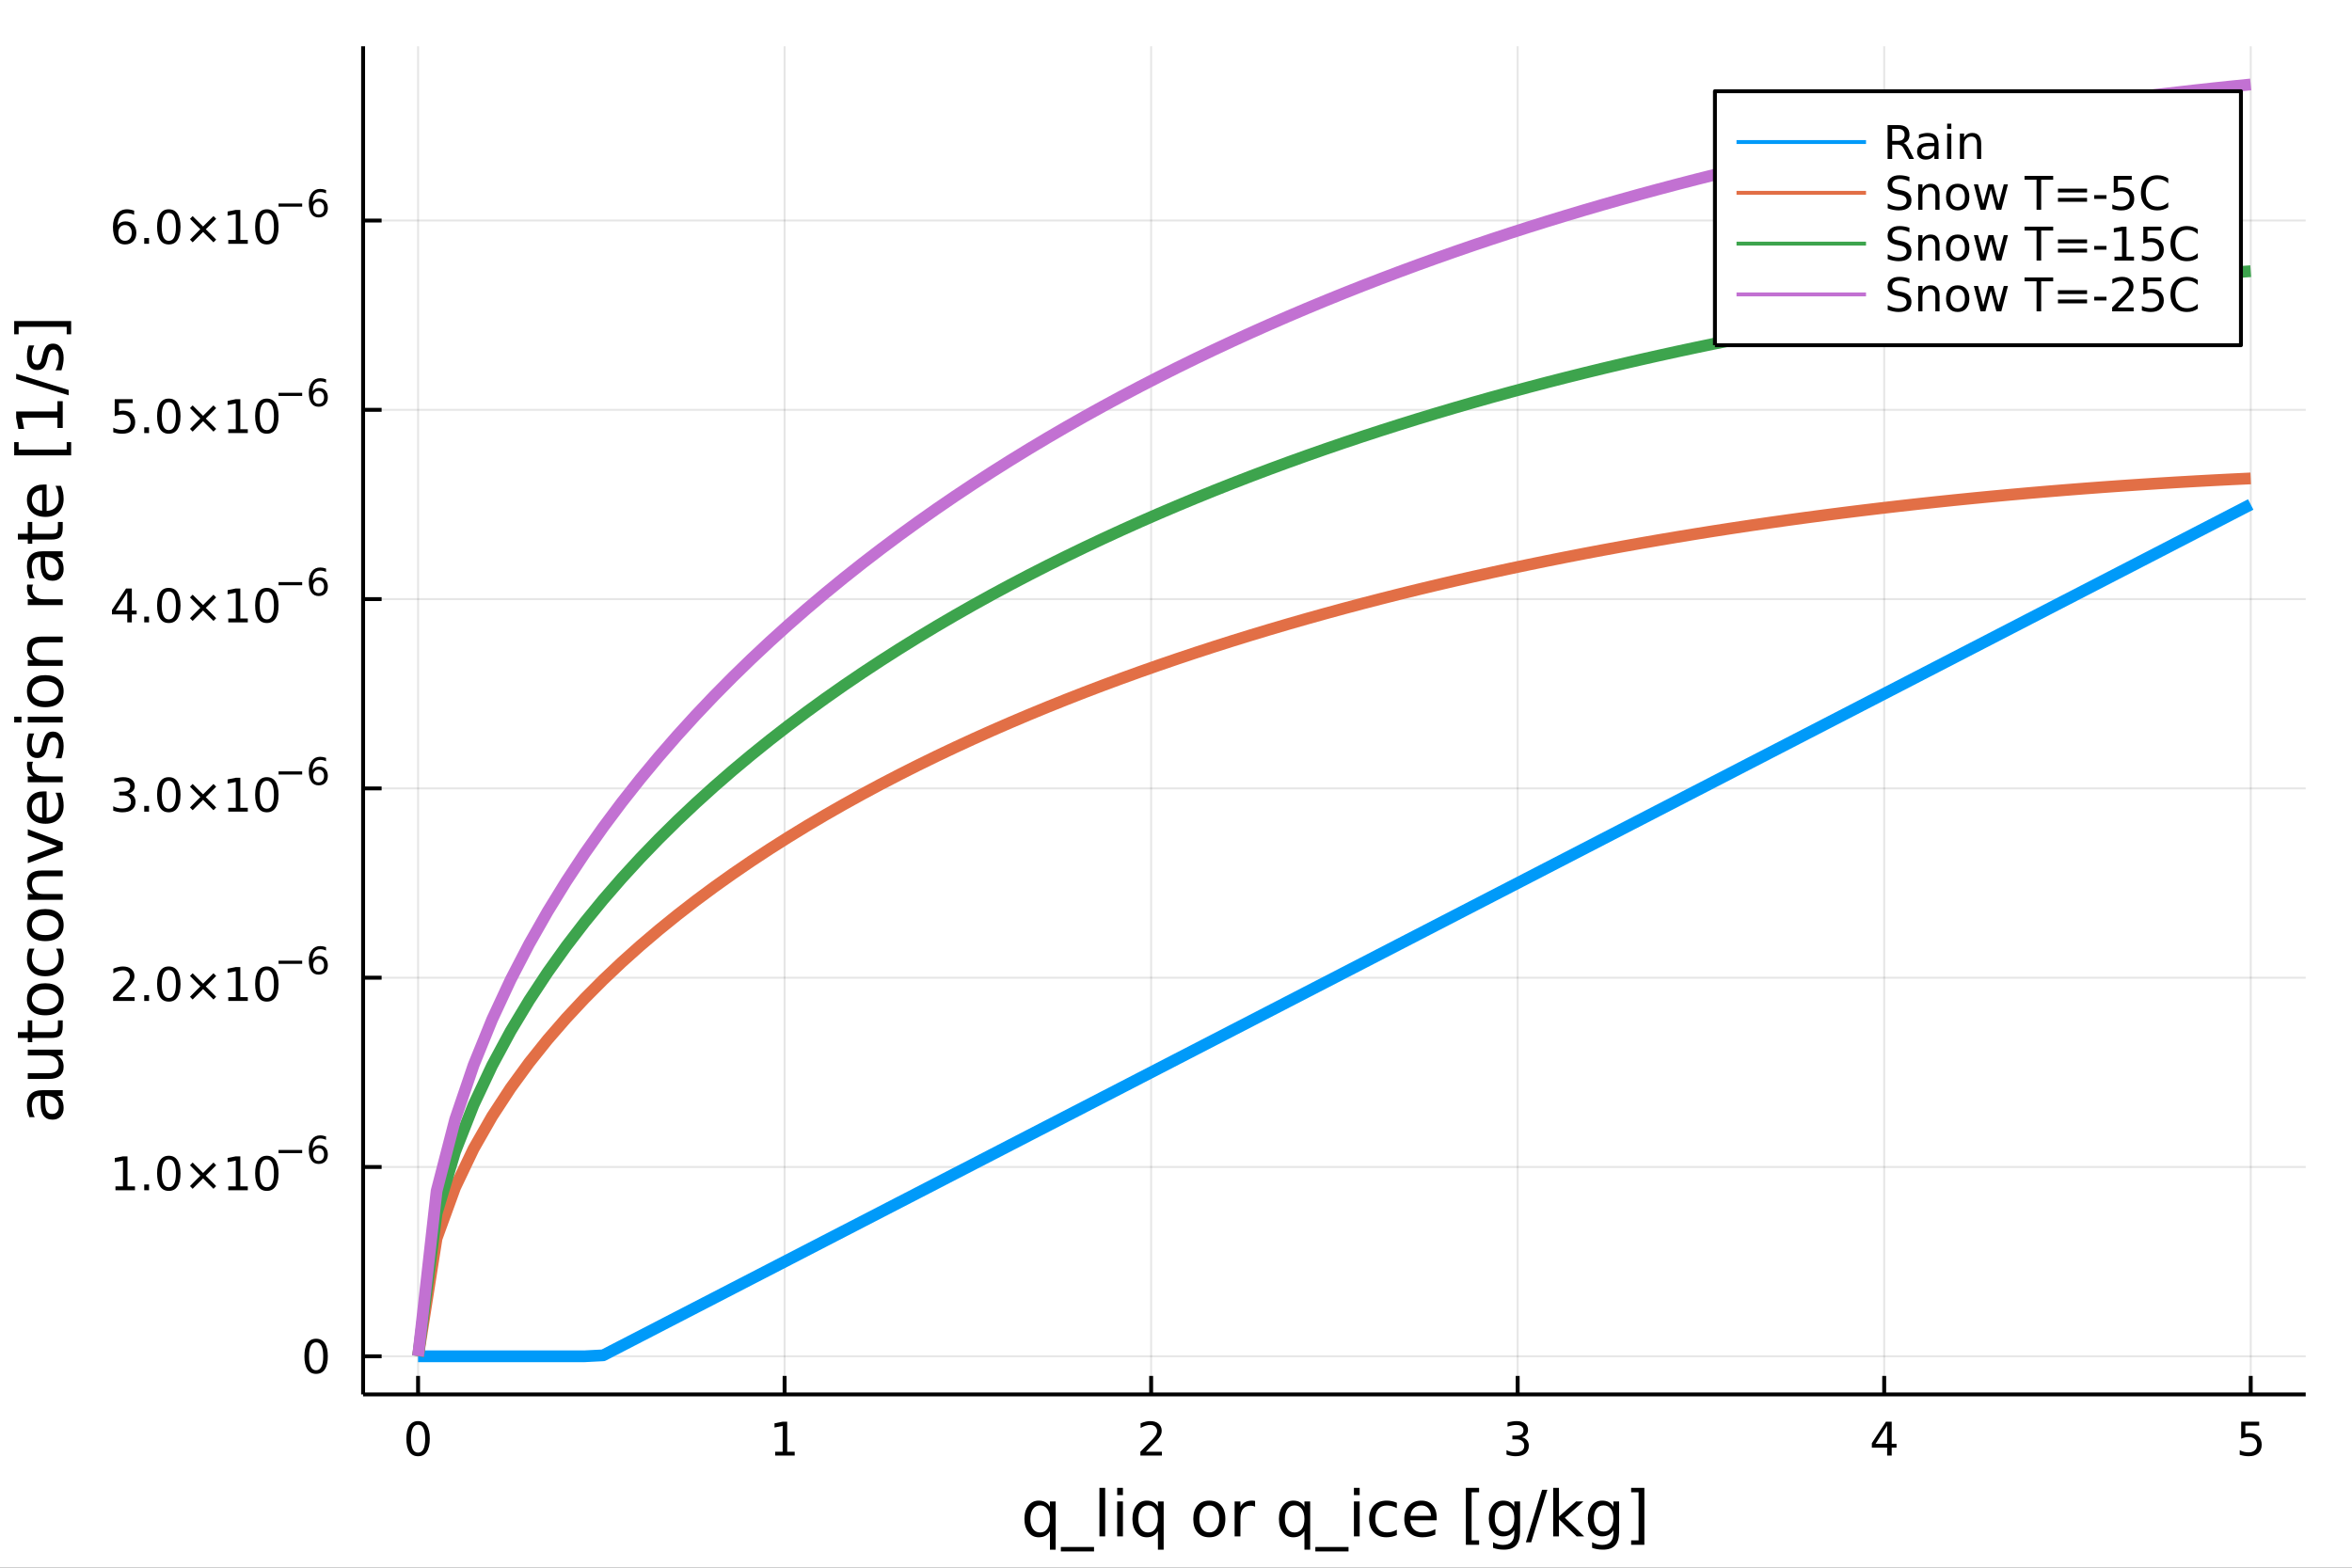 <?xml version="1.0" encoding="utf-8"?>
<svg xmlns="http://www.w3.org/2000/svg" xmlns:xlink="http://www.w3.org/1999/xlink" width="600" height="400" viewBox="0 0 2400 1600">
<rect x="0" y="0" width="2400" height="1600" fill="#333333" stroke="none"/>
<defs>
  <clipPath id="clip360">
    <rect x="0" y="0" width="2400" height="1600"/>
  </clipPath>
</defs>
<path clip-path="url(#clip360)" d="
M0 1600 L2400 1600 L2400 0 L0 0  Z
  " fill="#ffffff" fill-rule="evenodd" fill-opacity="1"/>
<defs>
  <clipPath id="clip361">
    <rect x="480" y="0" width="1681" height="1600"/>
  </clipPath>
</defs>
<path clip-path="url(#clip360)" d="
M370.509 1423.18 L2352.76 1423.18 L2352.76 47.244 L370.509 47.244  Z
  " fill="#ffffff" fill-rule="evenodd" fill-opacity="1"/>
<defs>
  <clipPath id="clip362">
    <rect x="370" y="47" width="1983" height="1377"/>
  </clipPath>
</defs>
<polyline clip-path="url(#clip362)" style="stroke:#000000; stroke-linecap:butt; stroke-linejoin:round; stroke-width:2; stroke-opacity:0.1; fill:none" points="
  426.607,1423.18 426.607,47.244 
  "/>
<polyline clip-path="url(#clip362)" style="stroke:#000000; stroke-linecap:butt; stroke-linejoin:round; stroke-width:2; stroke-opacity:0.1; fill:none" points="
  800.616,1423.18 800.616,47.244 
  "/>
<polyline clip-path="url(#clip362)" style="stroke:#000000; stroke-linecap:butt; stroke-linejoin:round; stroke-width:2; stroke-opacity:0.1; fill:none" points="
  1174.63,1423.18 1174.63,47.244 
  "/>
<polyline clip-path="url(#clip362)" style="stroke:#000000; stroke-linecap:butt; stroke-linejoin:round; stroke-width:2; stroke-opacity:0.1; fill:none" points="
  1548.64,1423.18 1548.64,47.244 
  "/>
<polyline clip-path="url(#clip362)" style="stroke:#000000; stroke-linecap:butt; stroke-linejoin:round; stroke-width:2; stroke-opacity:0.1; fill:none" points="
  1922.65,1423.18 1922.65,47.244 
  "/>
<polyline clip-path="url(#clip362)" style="stroke:#000000; stroke-linecap:butt; stroke-linejoin:round; stroke-width:2; stroke-opacity:0.1; fill:none" points="
  2296.65,1423.18 2296.65,47.244 
  "/>
<polyline clip-path="url(#clip360)" style="stroke:#000000; stroke-linecap:butt; stroke-linejoin:round; stroke-width:4; stroke-opacity:1; fill:none" points="
  370.509,1423.18 2352.76,1423.18 
  "/>
<polyline clip-path="url(#clip360)" style="stroke:#000000; stroke-linecap:butt; stroke-linejoin:round; stroke-width:4; stroke-opacity:1; fill:none" points="
  426.607,1423.18 426.607,1404.28 
  "/>
<polyline clip-path="url(#clip360)" style="stroke:#000000; stroke-linecap:butt; stroke-linejoin:round; stroke-width:4; stroke-opacity:1; fill:none" points="
  800.616,1423.18 800.616,1404.28 
  "/>
<polyline clip-path="url(#clip360)" style="stroke:#000000; stroke-linecap:butt; stroke-linejoin:round; stroke-width:4; stroke-opacity:1; fill:none" points="
  1174.63,1423.18 1174.63,1404.28 
  "/>
<polyline clip-path="url(#clip360)" style="stroke:#000000; stroke-linecap:butt; stroke-linejoin:round; stroke-width:4; stroke-opacity:1; fill:none" points="
  1548.64,1423.18 1548.64,1404.28 
  "/>
<polyline clip-path="url(#clip360)" style="stroke:#000000; stroke-linecap:butt; stroke-linejoin:round; stroke-width:4; stroke-opacity:1; fill:none" points="
  1922.65,1423.18 1922.65,1404.28 
  "/>
<polyline clip-path="url(#clip360)" style="stroke:#000000; stroke-linecap:butt; stroke-linejoin:round; stroke-width:4; stroke-opacity:1; fill:none" points="
  2296.65,1423.18 2296.65,1404.28 
  "/>
<path clip-path="url(#clip360)" d="M426.607 1454.1 Q422.996 1454.1 421.167 1457.66 Q419.362 1461.2 419.362 1468.33 Q419.362 1475.44 421.167 1479.01 Q422.996 1482.55 426.607 1482.55 Q430.241 1482.55 432.047 1479.01 Q433.875 1475.44 433.875 1468.33 Q433.875 1461.2 432.047 1457.66 Q430.241 1454.1 426.607 1454.1 M426.607 1450.39 Q432.417 1450.39 435.473 1455 Q438.551 1459.58 438.551 1468.33 Q438.551 1477.06 435.473 1481.67 Q432.417 1486.25 426.607 1486.25 Q420.797 1486.25 417.718 1481.67 Q414.662 1477.06 414.662 1468.33 Q414.662 1459.58 417.718 1455 Q420.797 1450.39 426.607 1450.39 Z" fill="#000000" fill-rule="evenodd" fill-opacity="1" /><path clip-path="url(#clip360)" d="M790.998 1481.64 L798.637 1481.64 L798.637 1455.28 L790.327 1456.95 L790.327 1452.69 L798.591 1451.02 L803.267 1451.02 L803.267 1481.64 L810.906 1481.64 L810.906 1485.58 L790.998 1485.58 L790.998 1481.64 Z" fill="#000000" fill-rule="evenodd" fill-opacity="1" /><path clip-path="url(#clip360)" d="M1169.28 1481.64 L1185.6 1481.64 L1185.6 1485.58 L1163.65 1485.58 L1163.65 1481.64 Q1166.32 1478.89 1170.9 1474.26 Q1175.51 1469.61 1176.69 1468.27 Q1178.93 1465.74 1179.81 1464.01 Q1180.71 1462.25 1180.71 1460.56 Q1180.71 1457.8 1178.77 1456.07 Q1176.85 1454.33 1173.75 1454.33 Q1171.55 1454.33 1169.09 1455.09 Q1166.66 1455.86 1163.89 1457.41 L1163.89 1452.69 Q1166.71 1451.55 1169.16 1450.97 Q1171.62 1450.39 1173.65 1450.39 Q1179.02 1450.39 1182.22 1453.08 Q1185.41 1455.77 1185.41 1460.26 Q1185.41 1462.39 1184.6 1464.31 Q1183.82 1466.2 1181.71 1468.8 Q1181.13 1469.47 1178.03 1472.69 Q1174.93 1475.88 1169.28 1481.64 Z" fill="#000000" fill-rule="evenodd" fill-opacity="1" /><path clip-path="url(#clip360)" d="M1552.88 1466.95 Q1556.24 1467.66 1558.11 1469.93 Q1560.01 1472.2 1560.01 1475.53 Q1560.01 1480.65 1556.49 1483.45 Q1552.98 1486.25 1546.49 1486.25 Q1544.32 1486.25 1542 1485.81 Q1539.71 1485.39 1537.26 1484.54 L1537.26 1480.02 Q1539.2 1481.16 1541.52 1481.74 Q1543.83 1482.32 1546.36 1482.32 Q1550.75 1482.32 1553.05 1480.58 Q1555.36 1478.84 1555.36 1475.53 Q1555.36 1472.48 1553.21 1470.77 Q1551.08 1469.03 1547.26 1469.03 L1543.23 1469.03 L1543.23 1465.19 L1547.44 1465.19 Q1550.89 1465.19 1552.72 1463.82 Q1554.55 1462.43 1554.55 1459.84 Q1554.55 1457.18 1552.65 1455.77 Q1550.78 1454.33 1547.26 1454.33 Q1545.34 1454.33 1543.14 1454.75 Q1540.94 1455.16 1538.3 1456.04 L1538.3 1451.88 Q1540.96 1451.14 1543.28 1450.77 Q1545.61 1450.39 1547.67 1450.39 Q1553 1450.39 1556.1 1452.83 Q1559.2 1455.23 1559.2 1459.35 Q1559.2 1462.22 1557.56 1464.21 Q1555.92 1466.18 1552.88 1466.95 Z" fill="#000000" fill-rule="evenodd" fill-opacity="1" /><path clip-path="url(#clip360)" d="M1925.65 1455.09 L1913.85 1473.54 L1925.65 1473.54 L1925.65 1455.09 M1924.43 1451.02 L1930.31 1451.02 L1930.31 1473.54 L1935.24 1473.54 L1935.24 1477.43 L1930.31 1477.43 L1930.31 1485.58 L1925.65 1485.58 L1925.65 1477.43 L1910.05 1477.43 L1910.05 1472.92 L1924.43 1451.02 Z" fill="#000000" fill-rule="evenodd" fill-opacity="1" /><path clip-path="url(#clip360)" d="M2286.93 1451.02 L2305.29 1451.02 L2305.29 1454.96 L2291.21 1454.96 L2291.21 1463.43 Q2292.23 1463.08 2293.25 1462.92 Q2294.27 1462.73 2295.29 1462.73 Q2301.08 1462.73 2304.46 1465.9 Q2307.84 1469.08 2307.84 1474.49 Q2307.84 1480.07 2304.36 1483.17 Q2300.89 1486.25 2294.57 1486.25 Q2292.4 1486.25 2290.13 1485.88 Q2287.88 1485.51 2285.47 1484.77 L2285.47 1480.07 Q2287.56 1481.2 2289.78 1481.76 Q2292 1482.32 2294.48 1482.32 Q2298.48 1482.32 2300.82 1480.21 Q2303.16 1478.1 2303.16 1474.49 Q2303.16 1470.88 2300.82 1468.77 Q2298.48 1466.67 2294.48 1466.67 Q2292.6 1466.67 2290.73 1467.08 Q2288.88 1467.5 2286.93 1468.38 L2286.93 1451.02 Z" fill="#000000" fill-rule="evenodd" fill-opacity="1" /><path clip-path="url(#clip360)" d="M1051.4 1550.25 Q1051.4 1556.71 1054.04 1560.4 Q1056.72 1564.07 1061.36 1564.07 Q1066.01 1564.07 1068.68 1560.4 Q1071.36 1556.71 1071.36 1550.25 Q1071.36 1543.79 1068.68 1540.13 Q1066.01 1536.44 1061.36 1536.44 Q1056.72 1536.44 1054.04 1540.13 Q1051.4 1543.79 1051.4 1550.25 M1071.36 1562.7 Q1069.51 1565.88 1066.68 1567.44 Q1063.88 1568.97 1059.93 1568.97 Q1053.47 1568.97 1049.39 1563.81 Q1045.35 1558.65 1045.35 1550.25 Q1045.35 1541.85 1049.39 1536.69 Q1053.47 1531.54 1059.93 1531.54 Q1063.88 1531.54 1066.68 1533.1 Q1069.51 1534.62 1071.36 1537.81 L1071.36 1532.4 L1077.21 1532.4 L1077.21 1581.6 L1071.36 1581.6 L1071.36 1562.7 Z" fill="#000000" fill-rule="evenodd" fill-opacity="1" /><path clip-path="url(#clip360)" d="M1116.36 1578.87 L1116.36 1583.42 L1082.5 1583.42 L1082.5 1578.87 L1116.36 1578.87 Z" fill="#000000" fill-rule="evenodd" fill-opacity="1" /><path clip-path="url(#clip360)" d="M1121.87 1518.52 L1127.72 1518.52 L1127.72 1568.04 L1121.87 1568.04 L1121.87 1518.52 Z" fill="#000000" fill-rule="evenodd" fill-opacity="1" /><path clip-path="url(#clip360)" d="M1139.98 1532.4 L1145.84 1532.4 L1145.84 1568.04 L1139.98 1568.04 L1139.98 1532.4 M1139.98 1518.52 L1145.84 1518.52 L1145.84 1525.93 L1139.98 1525.93 L1139.98 1518.52 Z" fill="#000000" fill-rule="evenodd" fill-opacity="1" /><path clip-path="url(#clip360)" d="M1161.59 1550.25 Q1161.59 1556.71 1164.23 1560.4 Q1166.91 1564.07 1171.55 1564.07 Q1176.2 1564.07 1178.87 1560.4 Q1181.55 1556.71 1181.55 1550.25 Q1181.55 1543.79 1178.87 1540.13 Q1176.2 1536.44 1171.55 1536.44 Q1166.91 1536.44 1164.23 1540.13 Q1161.59 1543.79 1161.59 1550.25 M1181.55 1562.7 Q1179.7 1565.88 1176.87 1567.44 Q1174.07 1568.97 1170.12 1568.97 Q1163.66 1568.97 1159.59 1563.81 Q1155.54 1558.65 1155.54 1550.25 Q1155.54 1541.85 1159.59 1536.69 Q1163.66 1531.54 1170.12 1531.54 Q1174.07 1531.54 1176.87 1533.1 Q1179.7 1534.62 1181.55 1537.81 L1181.55 1532.4 L1187.4 1532.4 L1187.4 1581.6 L1181.55 1581.6 L1181.55 1562.7 Z" fill="#000000" fill-rule="evenodd" fill-opacity="1" /><path clip-path="url(#clip360)" d="M1234 1536.5 Q1229.29 1536.5 1226.55 1540.19 Q1223.82 1543.85 1223.82 1550.25 Q1223.82 1556.65 1226.52 1560.34 Q1229.26 1564 1234 1564 Q1238.68 1564 1241.42 1560.31 Q1244.15 1556.62 1244.15 1550.25 Q1244.15 1543.92 1241.42 1540.23 Q1238.68 1536.5 1234 1536.5 M1234 1531.54 Q1241.64 1531.54 1246 1536.5 Q1250.36 1541.47 1250.36 1550.25 Q1250.36 1559 1246 1564 Q1241.64 1568.97 1234 1568.97 Q1226.33 1568.97 1221.97 1564 Q1217.64 1559 1217.64 1550.25 Q1217.64 1541.47 1221.97 1536.5 Q1226.33 1531.54 1234 1531.54 Z" fill="#000000" fill-rule="evenodd" fill-opacity="1" /><path clip-path="url(#clip360)" d="M1280.72 1537.87 Q1279.74 1537.3 1278.56 1537.04 Q1277.41 1536.76 1276.01 1536.76 Q1271.05 1536.76 1268.37 1540 Q1265.73 1543.22 1265.73 1549.27 L1265.73 1568.04 L1259.84 1568.04 L1259.84 1532.4 L1265.73 1532.4 L1265.73 1537.93 Q1267.58 1534.69 1270.54 1533.13 Q1273.5 1531.54 1277.73 1531.54 Q1278.34 1531.54 1279.07 1531.63 Q1279.8 1531.7 1280.69 1531.85 L1280.72 1537.87 Z" fill="#000000" fill-rule="evenodd" fill-opacity="1" /><path clip-path="url(#clip360)" d="M1311.09 1550.25 Q1311.09 1556.71 1313.73 1560.4 Q1316.4 1564.07 1321.05 1564.07 Q1325.7 1564.07 1328.37 1560.4 Q1331.05 1556.71 1331.05 1550.25 Q1331.05 1543.79 1328.37 1540.13 Q1325.7 1536.44 1321.05 1536.44 Q1316.4 1536.44 1313.73 1540.13 Q1311.09 1543.79 1311.09 1550.25 M1331.05 1562.7 Q1329.2 1565.88 1326.37 1567.44 Q1323.57 1568.97 1319.62 1568.97 Q1313.16 1568.97 1309.08 1563.81 Q1305.04 1558.65 1305.04 1550.25 Q1305.04 1541.85 1309.08 1536.69 Q1313.16 1531.54 1319.62 1531.54 Q1323.57 1531.54 1326.37 1533.1 Q1329.2 1534.62 1331.05 1537.81 L1331.05 1532.4 L1336.9 1532.4 L1336.9 1581.6 L1331.05 1581.6 L1331.05 1562.7 Z" fill="#000000" fill-rule="evenodd" fill-opacity="1" /><path clip-path="url(#clip360)" d="M1376.05 1578.87 L1376.05 1583.42 L1342.19 1583.42 L1342.19 1578.87 L1376.05 1578.87 Z" fill="#000000" fill-rule="evenodd" fill-opacity="1" /><path clip-path="url(#clip360)" d="M1381.56 1532.4 L1387.41 1532.4 L1387.41 1568.04 L1381.56 1568.04 L1381.56 1532.4 M1381.56 1518.52 L1387.41 1518.52 L1387.41 1525.93 L1381.56 1525.93 L1381.56 1518.52 Z" fill="#000000" fill-rule="evenodd" fill-opacity="1" /><path clip-path="url(#clip360)" d="M1425.32 1533.76 L1425.32 1539.24 Q1422.84 1537.87 1420.32 1537.2 Q1417.84 1536.5 1415.3 1536.5 Q1409.6 1536.5 1406.45 1540.13 Q1403.3 1543.73 1403.3 1550.25 Q1403.3 1556.78 1406.45 1560.4 Q1409.6 1564 1415.3 1564 Q1417.84 1564 1420.32 1563.33 Q1422.84 1562.63 1425.32 1561.26 L1425.32 1566.68 Q1422.87 1567.82 1420.23 1568.39 Q1417.62 1568.97 1414.66 1568.97 Q1406.61 1568.97 1401.86 1563.91 Q1397.12 1558.85 1397.12 1550.25 Q1397.12 1541.53 1401.9 1536.53 Q1406.7 1531.54 1415.04 1531.54 Q1417.75 1531.54 1420.32 1532.11 Q1422.9 1532.65 1425.32 1533.76 Z" fill="#000000" fill-rule="evenodd" fill-opacity="1" /><path clip-path="url(#clip360)" d="M1466 1548.76 L1466 1551.62 L1439.07 1551.62 Q1439.45 1557.67 1442.7 1560.85 Q1445.98 1564 1451.8 1564 Q1455.18 1564 1458.33 1563.17 Q1461.51 1562.35 1464.63 1560.69 L1464.63 1566.23 Q1461.48 1567.57 1458.17 1568.27 Q1454.86 1568.97 1451.45 1568.97 Q1442.92 1568.97 1437.93 1564 Q1432.96 1559.04 1432.96 1550.57 Q1432.96 1541.82 1437.67 1536.69 Q1442.41 1531.54 1450.43 1531.54 Q1457.63 1531.54 1461.8 1536.18 Q1466 1540.8 1466 1548.76 M1460.14 1547.04 Q1460.08 1542.23 1457.44 1539.37 Q1454.83 1536.5 1450.5 1536.5 Q1445.6 1536.5 1442.64 1539.27 Q1439.71 1542.04 1439.26 1547.07 L1460.14 1547.04 Z" fill="#000000" fill-rule="evenodd" fill-opacity="1" /><path clip-path="url(#clip360)" d="M1495.79 1518.52 L1509.29 1518.52 L1509.29 1523.07 L1501.65 1523.07 L1501.65 1572.09 L1509.29 1572.09 L1509.29 1576.64 L1495.79 1576.64 L1495.79 1518.52 Z" fill="#000000" fill-rule="evenodd" fill-opacity="1" /><path clip-path="url(#clip360)" d="M1545.22 1549.81 Q1545.22 1543.44 1542.58 1539.94 Q1539.97 1536.44 1535.23 1536.44 Q1530.51 1536.44 1527.87 1539.94 Q1525.26 1543.44 1525.26 1549.81 Q1525.26 1556.14 1527.87 1559.64 Q1530.51 1563.14 1535.23 1563.14 Q1539.97 1563.14 1542.58 1559.64 Q1545.22 1556.14 1545.22 1549.81 M1551.08 1563.62 Q1551.08 1572.72 1547.03 1577.15 Q1542.99 1581.6 1534.65 1581.6 Q1531.57 1581.6 1528.83 1581.13 Q1526.09 1580.68 1523.51 1579.72 L1523.51 1574.03 Q1526.09 1575.43 1528.61 1576.1 Q1531.12 1576.76 1533.73 1576.76 Q1539.49 1576.76 1542.35 1573.74 Q1545.22 1570.75 1545.22 1564.67 L1545.22 1561.77 Q1543.41 1564.92 1540.57 1566.48 Q1537.74 1568.04 1533.79 1568.04 Q1527.24 1568.04 1523.23 1563.05 Q1519.22 1558.05 1519.22 1549.81 Q1519.22 1541.53 1523.23 1536.53 Q1527.24 1531.54 1533.79 1531.54 Q1537.74 1531.54 1540.57 1533.1 Q1543.41 1534.66 1545.22 1537.81 L1545.22 1532.4 L1551.08 1532.4 L1551.08 1563.62 Z" fill="#000000" fill-rule="evenodd" fill-opacity="1" /><path clip-path="url(#clip360)" d="M1573.55 1520.52 L1578.96 1520.52 L1562.41 1574.09 L1557 1574.09 L1573.55 1520.52 Z" fill="#000000" fill-rule="evenodd" fill-opacity="1" /><path clip-path="url(#clip360)" d="M1584.88 1518.52 L1590.77 1518.52 L1590.77 1547.77 L1608.24 1532.4 L1615.72 1532.4 L1596.81 1549.07 L1616.52 1568.04 L1608.88 1568.04 L1590.77 1550.63 L1590.77 1568.04 L1584.88 1568.04 L1584.88 1518.52 Z" fill="#000000" fill-rule="evenodd" fill-opacity="1" /><path clip-path="url(#clip360)" d="M1646.31 1549.81 Q1646.31 1543.44 1643.67 1539.94 Q1641.06 1536.44 1636.31 1536.44 Q1631.6 1536.44 1628.96 1539.94 Q1626.35 1543.44 1626.35 1549.81 Q1626.35 1556.14 1628.96 1559.64 Q1631.6 1563.14 1636.31 1563.14 Q1641.06 1563.14 1643.67 1559.64 Q1646.31 1556.14 1646.31 1549.81 M1652.16 1563.62 Q1652.16 1572.72 1648.12 1577.15 Q1644.08 1581.6 1635.74 1581.6 Q1632.65 1581.6 1629.92 1581.13 Q1627.18 1580.68 1624.6 1579.72 L1624.6 1574.03 Q1627.18 1575.43 1629.69 1576.1 Q1632.21 1576.76 1634.82 1576.76 Q1640.58 1576.76 1643.44 1573.74 Q1646.31 1570.75 1646.31 1564.67 L1646.31 1561.77 Q1644.49 1564.92 1641.66 1566.48 Q1638.83 1568.04 1634.88 1568.04 Q1628.32 1568.04 1624.31 1563.05 Q1620.3 1558.05 1620.3 1549.81 Q1620.3 1541.53 1624.31 1536.53 Q1628.32 1531.54 1634.88 1531.54 Q1638.83 1531.54 1641.66 1533.1 Q1644.49 1534.66 1646.31 1537.81 L1646.31 1532.4 L1652.16 1532.4 L1652.16 1563.62 Z" fill="#000000" fill-rule="evenodd" fill-opacity="1" /><path clip-path="url(#clip360)" d="M1677.91 1518.52 L1677.91 1576.64 L1664.42 1576.64 L1664.42 1572.09 L1672.02 1572.09 L1672.02 1523.07 L1664.42 1523.07 L1664.42 1518.52 L1677.91 1518.52 Z" fill="#000000" fill-rule="evenodd" fill-opacity="1" /><polyline clip-path="url(#clip362)" style="stroke:#000000; stroke-linecap:butt; stroke-linejoin:round; stroke-width:2; stroke-opacity:0.1; fill:none" points="
  370.509,1384.24 2352.76,1384.24 
  "/>
<polyline clip-path="url(#clip362)" style="stroke:#000000; stroke-linecap:butt; stroke-linejoin:round; stroke-width:2; stroke-opacity:0.1; fill:none" points="
  370.509,1191.04 2352.76,1191.04 
  "/>
<polyline clip-path="url(#clip362)" style="stroke:#000000; stroke-linecap:butt; stroke-linejoin:round; stroke-width:2; stroke-opacity:0.1; fill:none" points="
  370.509,997.85 2352.76,997.85 
  "/>
<polyline clip-path="url(#clip362)" style="stroke:#000000; stroke-linecap:butt; stroke-linejoin:round; stroke-width:2; stroke-opacity:0.1; fill:none" points="
  370.509,804.656 2352.76,804.656 
  "/>
<polyline clip-path="url(#clip362)" style="stroke:#000000; stroke-linecap:butt; stroke-linejoin:round; stroke-width:2; stroke-opacity:0.1; fill:none" points="
  370.509,611.461 2352.76,611.461 
  "/>
<polyline clip-path="url(#clip362)" style="stroke:#000000; stroke-linecap:butt; stroke-linejoin:round; stroke-width:2; stroke-opacity:0.1; fill:none" points="
  370.509,418.267 2352.76,418.267 
  "/>
<polyline clip-path="url(#clip362)" style="stroke:#000000; stroke-linecap:butt; stroke-linejoin:round; stroke-width:2; stroke-opacity:0.1; fill:none" points="
  370.509,225.073 2352.76,225.073 
  "/>
<polyline clip-path="url(#clip360)" style="stroke:#000000; stroke-linecap:butt; stroke-linejoin:round; stroke-width:4; stroke-opacity:1; fill:none" points="
  370.509,1423.18 370.509,47.244 
  "/>
<polyline clip-path="url(#clip360)" style="stroke:#000000; stroke-linecap:butt; stroke-linejoin:round; stroke-width:4; stroke-opacity:1; fill:none" points="
  370.509,1384.24 389.407,1384.24 
  "/>
<polyline clip-path="url(#clip360)" style="stroke:#000000; stroke-linecap:butt; stroke-linejoin:round; stroke-width:4; stroke-opacity:1; fill:none" points="
  370.509,1191.04 389.407,1191.04 
  "/>
<polyline clip-path="url(#clip360)" style="stroke:#000000; stroke-linecap:butt; stroke-linejoin:round; stroke-width:4; stroke-opacity:1; fill:none" points="
  370.509,997.85 389.407,997.85 
  "/>
<polyline clip-path="url(#clip360)" style="stroke:#000000; stroke-linecap:butt; stroke-linejoin:round; stroke-width:4; stroke-opacity:1; fill:none" points="
  370.509,804.656 389.407,804.656 
  "/>
<polyline clip-path="url(#clip360)" style="stroke:#000000; stroke-linecap:butt; stroke-linejoin:round; stroke-width:4; stroke-opacity:1; fill:none" points="
  370.509,611.461 389.407,611.461 
  "/>
<polyline clip-path="url(#clip360)" style="stroke:#000000; stroke-linecap:butt; stroke-linejoin:round; stroke-width:4; stroke-opacity:1; fill:none" points="
  370.509,418.267 389.407,418.267 
  "/>
<polyline clip-path="url(#clip360)" style="stroke:#000000; stroke-linecap:butt; stroke-linejoin:round; stroke-width:4; stroke-opacity:1; fill:none" points="
  370.509,225.073 389.407,225.073 
  "/>
<path clip-path="url(#clip360)" d="M322.565 1370.04 Q318.954 1370.04 317.125 1373.6 Q315.32 1377.14 315.32 1384.27 Q315.32 1391.38 317.125 1394.94 Q318.954 1398.49 322.565 1398.49 Q326.199 1398.49 328.005 1394.94 Q329.833 1391.38 329.833 1384.27 Q329.833 1377.14 328.005 1373.6 Q326.199 1370.04 322.565 1370.04 M322.565 1366.33 Q328.375 1366.33 331.431 1370.94 Q334.509 1375.52 334.509 1384.27 Q334.509 1393 331.431 1397.61 Q328.375 1402.19 322.565 1402.19 Q316.755 1402.19 313.676 1397.61 Q310.621 1393 310.621 1384.27 Q310.621 1375.52 313.676 1370.94 Q316.755 1366.33 322.565 1366.33 Z" fill="#000000" fill-rule="evenodd" fill-opacity="1" /><path clip-path="url(#clip360)" d="M117.825 1210.84 L125.464 1210.84 L125.464 1184.47 L117.154 1186.14 L117.154 1181.88 L125.418 1180.21 L130.093 1180.21 L130.093 1210.84 L137.732 1210.84 L137.732 1214.77 L117.825 1214.77 L117.825 1210.84 Z" fill="#000000" fill-rule="evenodd" fill-opacity="1" /><path clip-path="url(#clip360)" d="M147.177 1208.89 L152.061 1208.89 L152.061 1214.77 L147.177 1214.77 L147.177 1208.89 Z" fill="#000000" fill-rule="evenodd" fill-opacity="1" /><path clip-path="url(#clip360)" d="M172.246 1183.29 Q168.635 1183.29 166.806 1186.86 Q165.001 1190.4 165.001 1197.53 Q165.001 1204.63 166.806 1208.2 Q168.635 1211.74 172.246 1211.74 Q175.88 1211.74 177.686 1208.2 Q179.514 1204.63 179.514 1197.53 Q179.514 1190.4 177.686 1186.86 Q175.88 1183.29 172.246 1183.29 M172.246 1179.59 Q178.056 1179.59 181.112 1184.19 Q184.19 1188.78 184.19 1197.53 Q184.19 1206.25 181.112 1210.86 Q178.056 1215.44 172.246 1215.44 Q166.436 1215.44 163.357 1210.86 Q160.302 1206.25 160.302 1197.53 Q160.302 1188.78 163.357 1184.19 Q166.436 1179.59 172.246 1179.59 Z" fill="#000000" fill-rule="evenodd" fill-opacity="1" /><path clip-path="url(#clip360)" d="M220.579 1189.31 L210 1199.93 L220.579 1210.51 L217.824 1213.31 L207.199 1202.69 L196.575 1213.31 L193.843 1210.51 L204.399 1199.93 L193.843 1189.31 L196.575 1186.51 L207.199 1197.13 L217.824 1186.51 L220.579 1189.31 Z" fill="#000000" fill-rule="evenodd" fill-opacity="1" /><path clip-path="url(#clip360)" d="M232.94 1210.84 L240.579 1210.84 L240.579 1184.47 L232.269 1186.14 L232.269 1181.88 L240.533 1180.21 L245.209 1180.21 L245.209 1210.84 L252.847 1210.84 L252.847 1214.77 L232.94 1214.77 L232.94 1210.84 Z" fill="#000000" fill-rule="evenodd" fill-opacity="1" /><path clip-path="url(#clip360)" d="M272.292 1183.29 Q268.681 1183.29 266.852 1186.86 Q265.046 1190.4 265.046 1197.53 Q265.046 1204.63 266.852 1208.2 Q268.681 1211.74 272.292 1211.74 Q275.926 1211.74 277.732 1208.2 Q279.56 1204.63 279.56 1197.53 Q279.56 1190.4 277.732 1186.86 Q275.926 1183.29 272.292 1183.29 M272.292 1179.59 Q278.102 1179.59 281.157 1184.19 Q284.236 1188.78 284.236 1197.53 Q284.236 1206.25 281.157 1210.86 Q278.102 1215.44 272.292 1215.44 Q266.482 1215.44 263.403 1210.86 Q260.347 1206.25 260.347 1197.53 Q260.347 1188.78 263.403 1184.19 Q266.482 1179.59 272.292 1179.59 Z" fill="#000000" fill-rule="evenodd" fill-opacity="1" /><path clip-path="url(#clip360)" d="M284.236 1173.69 L308.348 1173.69 L308.348 1176.89 L284.236 1176.89 L284.236 1173.69 Z" fill="#000000" fill-rule="evenodd" fill-opacity="1" /><path clip-path="url(#clip360)" d="M325.143 1171.81 Q322.585 1171.81 321.081 1173.56 Q319.595 1175.31 319.595 1178.35 Q319.595 1181.38 321.081 1183.15 Q322.585 1184.9 325.143 1184.9 Q327.701 1184.9 329.187 1183.15 Q330.691 1181.38 330.691 1178.35 Q330.691 1175.31 329.187 1173.56 Q327.701 1171.81 325.143 1171.81 M332.685 1159.9 L332.685 1163.36 Q331.256 1162.69 329.789 1162.33 Q328.34 1161.97 326.911 1161.97 Q323.149 1161.97 321.156 1164.51 Q319.181 1167.05 318.899 1172.18 Q320.008 1170.55 321.682 1169.68 Q323.356 1168.8 325.369 1168.8 Q329.6 1168.8 332.045 1171.37 Q334.509 1173.93 334.509 1178.35 Q334.509 1182.68 331.951 1185.29 Q329.394 1187.91 325.143 1187.91 Q320.272 1187.91 317.695 1184.18 Q315.118 1180.44 315.118 1173.35 Q315.118 1166.69 318.278 1162.74 Q321.438 1158.77 326.76 1158.77 Q328.19 1158.77 329.638 1159.06 Q331.105 1159.34 332.685 1159.9 Z" fill="#000000" fill-rule="evenodd" fill-opacity="1" /><path clip-path="url(#clip360)" d="M121.043 1017.64 L137.362 1017.64 L137.362 1021.58 L115.418 1021.58 L115.418 1017.64 Q118.08 1014.89 122.663 1010.26 Q127.269 1005.61 128.45 1004.26 Q130.695 1001.74 131.575 1000 Q132.478 998.244 132.478 996.554 Q132.478 993.8 130.533 992.064 Q128.612 990.328 125.51 990.328 Q123.311 990.328 120.857 991.091 Q118.427 991.855 115.649 993.406 L115.649 988.684 Q118.473 987.55 120.927 986.971 Q123.38 986.392 125.418 986.392 Q130.788 986.392 133.982 989.078 Q137.177 991.763 137.177 996.253 Q137.177 998.383 136.367 1000.3 Q135.579 1002.2 133.473 1004.8 Q132.894 1005.47 129.792 1008.68 Q126.691 1011.88 121.043 1017.64 Z" fill="#000000" fill-rule="evenodd" fill-opacity="1" /><path clip-path="url(#clip360)" d="M147.177 1015.7 L152.061 1015.7 L152.061 1021.58 L147.177 1021.58 L147.177 1015.7 Z" fill="#000000" fill-rule="evenodd" fill-opacity="1" /><path clip-path="url(#clip360)" d="M172.246 990.096 Q168.635 990.096 166.806 993.661 Q165.001 997.203 165.001 1004.33 Q165.001 1011.44 166.806 1015 Q168.635 1018.54 172.246 1018.54 Q175.88 1018.54 177.686 1015 Q179.514 1011.44 179.514 1004.33 Q179.514 997.203 177.686 993.661 Q175.88 990.096 172.246 990.096 M172.246 986.392 Q178.056 986.392 181.112 990.999 Q184.19 995.582 184.19 1004.33 Q184.19 1013.06 181.112 1017.67 Q178.056 1022.25 172.246 1022.25 Q166.436 1022.25 163.357 1017.67 Q160.302 1013.06 160.302 1004.33 Q160.302 995.582 163.357 990.999 Q166.436 986.392 172.246 986.392 Z" fill="#000000" fill-rule="evenodd" fill-opacity="1" /><path clip-path="url(#clip360)" d="M220.579 996.115 L210 1006.74 L220.579 1017.32 L217.824 1020.12 L207.199 1009.49 L196.575 1020.12 L193.843 1017.32 L204.399 1006.74 L193.843 996.115 L196.575 993.314 L207.199 1003.94 L217.824 993.314 L220.579 996.115 Z" fill="#000000" fill-rule="evenodd" fill-opacity="1" /><path clip-path="url(#clip360)" d="M232.94 1017.64 L240.579 1017.64 L240.579 991.277 L232.269 992.943 L232.269 988.684 L240.533 987.017 L245.209 987.017 L245.209 1017.64 L252.847 1017.64 L252.847 1021.58 L232.94 1021.58 L232.94 1017.64 Z" fill="#000000" fill-rule="evenodd" fill-opacity="1" /><path clip-path="url(#clip360)" d="M272.292 990.096 Q268.681 990.096 266.852 993.661 Q265.046 997.203 265.046 1004.33 Q265.046 1011.44 266.852 1015 Q268.681 1018.54 272.292 1018.54 Q275.926 1018.54 277.732 1015 Q279.56 1011.44 279.56 1004.33 Q279.56 997.203 277.732 993.661 Q275.926 990.096 272.292 990.096 M272.292 986.392 Q278.102 986.392 281.157 990.999 Q284.236 995.582 284.236 1004.33 Q284.236 1013.06 281.157 1017.67 Q278.102 1022.25 272.292 1022.25 Q266.482 1022.25 263.403 1017.67 Q260.347 1013.06 260.347 1004.33 Q260.347 995.582 263.403 990.999 Q266.482 986.392 272.292 986.392 Z" fill="#000000" fill-rule="evenodd" fill-opacity="1" /><path clip-path="url(#clip360)" d="M284.236 980.494 L308.348 980.494 L308.348 983.691 L284.236 983.691 L284.236 980.494 Z" fill="#000000" fill-rule="evenodd" fill-opacity="1" /><path clip-path="url(#clip360)" d="M325.143 978.613 Q322.585 978.613 321.081 980.362 Q319.595 982.111 319.595 985.158 Q319.595 988.186 321.081 989.954 Q322.585 991.703 325.143 991.703 Q327.701 991.703 329.187 989.954 Q330.691 988.186 330.691 985.158 Q330.691 982.111 329.187 980.362 Q327.701 978.613 325.143 978.613 M332.685 966.708 L332.685 970.168 Q331.256 969.491 329.789 969.134 Q328.34 968.776 326.911 968.776 Q323.149 968.776 321.156 971.316 Q319.181 973.855 318.899 978.989 Q320.008 977.353 321.682 976.488 Q323.356 975.604 325.369 975.604 Q329.6 975.604 332.045 978.18 Q334.509 980.738 334.509 985.158 Q334.509 989.484 331.951 992.098 Q329.394 994.712 325.143 994.712 Q320.272 994.712 317.695 990.988 Q315.118 987.246 315.118 980.155 Q315.118 973.497 318.278 969.548 Q321.438 965.579 326.76 965.579 Q328.19 965.579 329.638 965.861 Q331.105 966.143 332.685 966.708 Z" fill="#000000" fill-rule="evenodd" fill-opacity="1" /><path clip-path="url(#clip360)" d="M131.181 809.749 Q134.538 810.467 136.413 812.735 Q138.311 815.004 138.311 818.337 Q138.311 823.453 134.792 826.254 Q131.274 829.054 124.793 829.054 Q122.617 829.054 120.302 828.615 Q118.01 828.198 115.556 827.341 L115.556 822.828 Q117.501 823.962 119.816 824.541 Q122.13 825.119 124.654 825.119 Q129.052 825.119 131.343 823.383 Q133.658 821.647 133.658 818.337 Q133.658 815.281 131.505 813.568 Q129.376 811.832 125.556 811.832 L121.529 811.832 L121.529 807.99 L125.742 807.99 Q129.191 807.99 131.019 806.624 Q132.848 805.235 132.848 802.643 Q132.848 799.98 130.95 798.568 Q129.075 797.133 125.556 797.133 Q123.635 797.133 121.436 797.55 Q119.237 797.967 116.598 798.846 L116.598 794.68 Q119.26 793.939 121.575 793.568 Q123.913 793.198 125.973 793.198 Q131.297 793.198 134.399 795.629 Q137.501 798.036 137.501 802.156 Q137.501 805.027 135.857 807.017 Q134.214 808.985 131.181 809.749 Z" fill="#000000" fill-rule="evenodd" fill-opacity="1" /><path clip-path="url(#clip360)" d="M147.177 822.504 L152.061 822.504 L152.061 828.383 L147.177 828.383 L147.177 822.504 Z" fill="#000000" fill-rule="evenodd" fill-opacity="1" /><path clip-path="url(#clip360)" d="M172.246 796.902 Q168.635 796.902 166.806 800.467 Q165.001 804.008 165.001 811.138 Q165.001 818.244 166.806 821.809 Q168.635 825.351 172.246 825.351 Q175.88 825.351 177.686 821.809 Q179.514 818.244 179.514 811.138 Q179.514 804.008 177.686 800.467 Q175.88 796.902 172.246 796.902 M172.246 793.198 Q178.056 793.198 181.112 797.805 Q184.19 802.388 184.19 811.138 Q184.19 819.865 181.112 824.471 Q178.056 829.054 172.246 829.054 Q166.436 829.054 163.357 824.471 Q160.302 819.865 160.302 811.138 Q160.302 802.388 163.357 797.805 Q166.436 793.198 172.246 793.198 Z" fill="#000000" fill-rule="evenodd" fill-opacity="1" /><path clip-path="url(#clip360)" d="M220.579 802.92 L210 813.545 L220.579 824.124 L217.824 826.925 L207.199 816.3 L196.575 826.925 L193.843 824.124 L204.399 813.545 L193.843 802.92 L196.575 800.119 L207.199 810.744 L217.824 800.119 L220.579 802.92 Z" fill="#000000" fill-rule="evenodd" fill-opacity="1" /><path clip-path="url(#clip360)" d="M232.94 824.448 L240.579 824.448 L240.579 798.082 L232.269 799.749 L232.269 795.49 L240.533 793.823 L245.209 793.823 L245.209 824.448 L252.847 824.448 L252.847 828.383 L232.94 828.383 L232.94 824.448 Z" fill="#000000" fill-rule="evenodd" fill-opacity="1" /><path clip-path="url(#clip360)" d="M272.292 796.902 Q268.681 796.902 266.852 800.467 Q265.046 804.008 265.046 811.138 Q265.046 818.244 266.852 821.809 Q268.681 825.351 272.292 825.351 Q275.926 825.351 277.732 821.809 Q279.56 818.244 279.56 811.138 Q279.56 804.008 277.732 800.467 Q275.926 796.902 272.292 796.902 M272.292 793.198 Q278.102 793.198 281.157 797.805 Q284.236 802.388 284.236 811.138 Q284.236 819.865 281.157 824.471 Q278.102 829.054 272.292 829.054 Q266.482 829.054 263.403 824.471 Q260.347 819.865 260.347 811.138 Q260.347 802.388 263.403 797.805 Q266.482 793.198 272.292 793.198 Z" fill="#000000" fill-rule="evenodd" fill-opacity="1" /><path clip-path="url(#clip360)" d="M284.236 787.299 L308.348 787.299 L308.348 790.497 L284.236 790.497 L284.236 787.299 Z" fill="#000000" fill-rule="evenodd" fill-opacity="1" /><path clip-path="url(#clip360)" d="M325.143 785.419 Q322.585 785.419 321.081 787.168 Q319.595 788.917 319.595 791.964 Q319.595 794.992 321.081 796.76 Q322.585 798.509 325.143 798.509 Q327.701 798.509 329.187 796.76 Q330.691 794.992 330.691 791.964 Q330.691 788.917 329.187 787.168 Q327.701 785.419 325.143 785.419 M332.685 773.513 L332.685 776.974 Q331.256 776.297 329.789 775.94 Q328.34 775.582 326.911 775.582 Q323.149 775.582 321.156 778.121 Q319.181 780.66 318.899 785.795 Q320.008 784.159 321.682 783.293 Q323.356 782.409 325.369 782.409 Q329.6 782.409 332.045 784.986 Q334.509 787.544 334.509 791.964 Q334.509 796.29 331.951 798.904 Q329.394 801.518 325.143 801.518 Q320.272 801.518 317.695 797.794 Q315.118 794.051 315.118 786.961 Q315.118 780.303 318.278 776.353 Q321.438 772.385 326.76 772.385 Q328.19 772.385 329.638 772.667 Q331.105 772.949 332.685 773.513 Z" fill="#000000" fill-rule="evenodd" fill-opacity="1" /><path clip-path="url(#clip360)" d="M129.862 604.703 L118.056 623.152 L129.862 623.152 L129.862 604.703 M128.635 600.629 L134.515 600.629 L134.515 623.152 L139.445 623.152 L139.445 627.041 L134.515 627.041 L134.515 635.189 L129.862 635.189 L129.862 627.041 L114.26 627.041 L114.26 622.527 L128.635 600.629 Z" fill="#000000" fill-rule="evenodd" fill-opacity="1" /><path clip-path="url(#clip360)" d="M147.177 629.309 L152.061 629.309 L152.061 635.189 L147.177 635.189 L147.177 629.309 Z" fill="#000000" fill-rule="evenodd" fill-opacity="1" /><path clip-path="url(#clip360)" d="M172.246 603.708 Q168.635 603.708 166.806 607.272 Q165.001 610.814 165.001 617.944 Q165.001 625.05 166.806 628.615 Q168.635 632.156 172.246 632.156 Q175.88 632.156 177.686 628.615 Q179.514 625.05 179.514 617.944 Q179.514 610.814 177.686 607.272 Q175.88 603.708 172.246 603.708 M172.246 600.004 Q178.056 600.004 181.112 604.61 Q184.19 609.194 184.19 617.944 Q184.19 626.67 181.112 631.277 Q178.056 635.86 172.246 635.86 Q166.436 635.86 163.357 631.277 Q160.302 626.67 160.302 617.944 Q160.302 609.194 163.357 604.61 Q166.436 600.004 172.246 600.004 Z" fill="#000000" fill-rule="evenodd" fill-opacity="1" /><path clip-path="url(#clip360)" d="M220.579 609.726 L210 620.351 L220.579 630.93 L217.824 633.731 L207.199 623.106 L196.575 633.731 L193.843 630.93 L204.399 620.351 L193.843 609.726 L196.575 606.925 L207.199 617.55 L217.824 606.925 L220.579 609.726 Z" fill="#000000" fill-rule="evenodd" fill-opacity="1" /><path clip-path="url(#clip360)" d="M232.94 631.254 L240.579 631.254 L240.579 604.888 L232.269 606.555 L232.269 602.296 L240.533 600.629 L245.209 600.629 L245.209 631.254 L252.847 631.254 L252.847 635.189 L232.94 635.189 L232.94 631.254 Z" fill="#000000" fill-rule="evenodd" fill-opacity="1" /><path clip-path="url(#clip360)" d="M272.292 603.708 Q268.681 603.708 266.852 607.272 Q265.046 610.814 265.046 617.944 Q265.046 625.05 266.852 628.615 Q268.681 632.156 272.292 632.156 Q275.926 632.156 277.732 628.615 Q279.56 625.05 279.56 617.944 Q279.56 610.814 277.732 607.272 Q275.926 603.708 272.292 603.708 M272.292 600.004 Q278.102 600.004 281.157 604.61 Q284.236 609.194 284.236 617.944 Q284.236 626.67 281.157 631.277 Q278.102 635.86 272.292 635.86 Q266.482 635.86 263.403 631.277 Q260.347 626.67 260.347 617.944 Q260.347 609.194 263.403 604.61 Q266.482 600.004 272.292 600.004 Z" fill="#000000" fill-rule="evenodd" fill-opacity="1" /><path clip-path="url(#clip360)" d="M284.236 594.105 L308.348 594.105 L308.348 597.303 L284.236 597.303 L284.236 594.105 Z" fill="#000000" fill-rule="evenodd" fill-opacity="1" /><path clip-path="url(#clip360)" d="M325.143 592.224 Q322.585 592.224 321.081 593.974 Q319.595 595.723 319.595 598.77 Q319.595 601.798 321.081 603.566 Q322.585 605.315 325.143 605.315 Q327.701 605.315 329.187 603.566 Q330.691 601.798 330.691 598.77 Q330.691 595.723 329.187 593.974 Q327.701 592.224 325.143 592.224 M332.685 580.319 L332.685 583.78 Q331.256 583.103 329.789 582.745 Q328.34 582.388 326.911 582.388 Q323.149 582.388 321.156 584.927 Q319.181 587.466 318.899 592.601 Q320.008 590.964 321.682 590.099 Q323.356 589.215 325.369 589.215 Q329.6 589.215 332.045 591.792 Q334.509 594.35 334.509 598.77 Q334.509 603.095 331.951 605.71 Q329.394 608.324 325.143 608.324 Q320.272 608.324 317.695 604.6 Q315.118 600.857 315.118 593.767 Q315.118 587.109 318.278 583.159 Q321.438 579.191 326.76 579.191 Q328.19 579.191 329.638 579.473 Q331.105 579.755 332.685 580.319 Z" fill="#000000" fill-rule="evenodd" fill-opacity="1" /><path clip-path="url(#clip360)" d="M117.061 407.435 L135.417 407.435 L135.417 411.37 L121.343 411.37 L121.343 419.842 Q122.362 419.495 123.38 419.333 Q124.399 419.148 125.418 419.148 Q131.205 419.148 134.584 422.319 Q137.964 425.49 137.964 430.907 Q137.964 436.485 134.492 439.587 Q131.019 442.666 124.7 442.666 Q122.524 442.666 120.255 442.296 Q118.01 441.925 115.603 441.184 L115.603 436.485 Q117.686 437.62 119.908 438.175 Q122.13 438.731 124.607 438.731 Q128.612 438.731 130.95 436.624 Q133.288 434.518 133.288 430.907 Q133.288 427.296 130.95 425.189 Q128.612 423.083 124.607 423.083 Q122.732 423.083 120.857 423.499 Q119.006 423.916 117.061 424.796 L117.061 407.435 Z" fill="#000000" fill-rule="evenodd" fill-opacity="1" /><path clip-path="url(#clip360)" d="M147.177 436.115 L152.061 436.115 L152.061 441.995 L147.177 441.995 L147.177 436.115 Z" fill="#000000" fill-rule="evenodd" fill-opacity="1" /><path clip-path="url(#clip360)" d="M172.246 410.513 Q168.635 410.513 166.806 414.078 Q165.001 417.62 165.001 424.749 Q165.001 431.856 166.806 435.421 Q168.635 438.962 172.246 438.962 Q175.88 438.962 177.686 435.421 Q179.514 431.856 179.514 424.749 Q179.514 417.62 177.686 414.078 Q175.88 410.513 172.246 410.513 M172.246 406.81 Q178.056 406.81 181.112 411.416 Q184.19 415.999 184.19 424.749 Q184.19 433.476 181.112 438.083 Q178.056 442.666 172.246 442.666 Q166.436 442.666 163.357 438.083 Q160.302 433.476 160.302 424.749 Q160.302 415.999 163.357 411.416 Q166.436 406.81 172.246 406.81 Z" fill="#000000" fill-rule="evenodd" fill-opacity="1" /><path clip-path="url(#clip360)" d="M220.579 416.532 L210 427.157 L220.579 437.735 L217.824 440.536 L207.199 429.911 L196.575 440.536 L193.843 437.735 L204.399 427.157 L193.843 416.532 L196.575 413.731 L207.199 424.356 L217.824 413.731 L220.579 416.532 Z" fill="#000000" fill-rule="evenodd" fill-opacity="1" /><path clip-path="url(#clip360)" d="M232.94 438.059 L240.579 438.059 L240.579 411.694 L232.269 413.361 L232.269 409.101 L240.533 407.435 L245.209 407.435 L245.209 438.059 L252.847 438.059 L252.847 441.995 L232.94 441.995 L232.94 438.059 Z" fill="#000000" fill-rule="evenodd" fill-opacity="1" /><path clip-path="url(#clip360)" d="M272.292 410.513 Q268.681 410.513 266.852 414.078 Q265.046 417.62 265.046 424.749 Q265.046 431.856 266.852 435.421 Q268.681 438.962 272.292 438.962 Q275.926 438.962 277.732 435.421 Q279.56 431.856 279.56 424.749 Q279.56 417.62 277.732 414.078 Q275.926 410.513 272.292 410.513 M272.292 406.81 Q278.102 406.81 281.157 411.416 Q284.236 415.999 284.236 424.749 Q284.236 433.476 281.157 438.083 Q278.102 442.666 272.292 442.666 Q266.482 442.666 263.403 438.083 Q260.347 433.476 260.347 424.749 Q260.347 415.999 263.403 411.416 Q266.482 406.81 272.292 406.81 Z" fill="#000000" fill-rule="evenodd" fill-opacity="1" /><path clip-path="url(#clip360)" d="M284.236 400.911 L308.348 400.911 L308.348 404.108 L284.236 404.108 L284.236 400.911 Z" fill="#000000" fill-rule="evenodd" fill-opacity="1" /><path clip-path="url(#clip360)" d="M325.143 399.03 Q322.585 399.03 321.081 400.779 Q319.595 402.528 319.595 405.575 Q319.595 408.603 321.081 410.371 Q322.585 412.12 325.143 412.12 Q327.701 412.12 329.187 410.371 Q330.691 408.603 330.691 405.575 Q330.691 402.528 329.187 400.779 Q327.701 399.03 325.143 399.03 M332.685 387.125 L332.685 390.586 Q331.256 389.908 329.789 389.551 Q328.34 389.194 326.911 389.194 Q323.149 389.194 321.156 391.733 Q319.181 394.272 318.899 399.406 Q320.008 397.77 321.682 396.905 Q323.356 396.021 325.369 396.021 Q329.6 396.021 332.045 398.598 Q334.509 401.155 334.509 405.575 Q334.509 409.901 331.951 412.515 Q329.394 415.13 325.143 415.13 Q320.272 415.13 317.695 411.406 Q315.118 407.663 315.118 400.572 Q315.118 393.914 318.278 389.965 Q321.438 385.996 326.76 385.996 Q328.19 385.996 329.638 386.279 Q331.105 386.561 332.685 387.125 Z" fill="#000000" fill-rule="evenodd" fill-opacity="1" /><path clip-path="url(#clip360)" d="M127.593 229.657 Q124.445 229.657 122.593 231.81 Q120.765 233.963 120.765 237.712 Q120.765 241.439 122.593 243.615 Q124.445 245.768 127.593 245.768 Q130.742 245.768 132.57 243.615 Q134.422 241.439 134.422 237.712 Q134.422 233.963 132.57 231.81 Q130.742 229.657 127.593 229.657 M136.876 215.004 L136.876 219.264 Q135.117 218.43 133.311 217.99 Q131.529 217.551 129.769 217.551 Q125.14 217.551 122.686 220.676 Q120.255 223.801 119.908 230.12 Q121.274 228.106 123.334 227.041 Q125.394 225.953 127.871 225.953 Q133.08 225.953 136.089 229.125 Q139.121 232.273 139.121 237.712 Q139.121 243.037 135.973 246.254 Q132.825 249.472 127.593 249.472 Q121.598 249.472 118.427 244.888 Q115.256 240.282 115.256 231.555 Q115.256 223.361 119.144 218.5 Q123.033 213.615 129.584 213.615 Q131.343 213.615 133.126 213.963 Q134.931 214.31 136.876 215.004 Z" fill="#000000" fill-rule="evenodd" fill-opacity="1" /><path clip-path="url(#clip360)" d="M147.177 242.921 L152.061 242.921 L152.061 248.8 L147.177 248.8 L147.177 242.921 Z" fill="#000000" fill-rule="evenodd" fill-opacity="1" /><path clip-path="url(#clip360)" d="M172.246 217.319 Q168.635 217.319 166.806 220.884 Q165.001 224.426 165.001 231.555 Q165.001 238.662 166.806 242.226 Q168.635 245.768 172.246 245.768 Q175.88 245.768 177.686 242.226 Q179.514 238.662 179.514 231.555 Q179.514 224.426 177.686 220.884 Q175.88 217.319 172.246 217.319 M172.246 213.615 Q178.056 213.615 181.112 218.222 Q184.19 222.805 184.19 231.555 Q184.19 240.282 181.112 244.888 Q178.056 249.472 172.246 249.472 Q166.436 249.472 163.357 244.888 Q160.302 240.282 160.302 231.555 Q160.302 222.805 163.357 218.222 Q166.436 213.615 172.246 213.615 Z" fill="#000000" fill-rule="evenodd" fill-opacity="1" /><path clip-path="url(#clip360)" d="M220.579 223.338 L210 233.963 L220.579 244.541 L217.824 247.342 L207.199 236.717 L196.575 247.342 L193.843 244.541 L204.399 233.963 L193.843 223.338 L196.575 220.537 L207.199 231.162 L217.824 220.537 L220.579 223.338 Z" fill="#000000" fill-rule="evenodd" fill-opacity="1" /><path clip-path="url(#clip360)" d="M232.94 244.865 L240.579 244.865 L240.579 218.5 L232.269 220.166 L232.269 215.907 L240.533 214.24 L245.209 214.24 L245.209 244.865 L252.847 244.865 L252.847 248.8 L232.94 248.8 L232.94 244.865 Z" fill="#000000" fill-rule="evenodd" fill-opacity="1" /><path clip-path="url(#clip360)" d="M272.292 217.319 Q268.681 217.319 266.852 220.884 Q265.046 224.426 265.046 231.555 Q265.046 238.662 266.852 242.226 Q268.681 245.768 272.292 245.768 Q275.926 245.768 277.732 242.226 Q279.56 238.662 279.56 231.555 Q279.56 224.426 277.732 220.884 Q275.926 217.319 272.292 217.319 M272.292 213.615 Q278.102 213.615 281.157 218.222 Q284.236 222.805 284.236 231.555 Q284.236 240.282 281.157 244.888 Q278.102 249.472 272.292 249.472 Q266.482 249.472 263.403 244.888 Q260.347 240.282 260.347 231.555 Q260.347 222.805 263.403 218.222 Q266.482 213.615 272.292 213.615 Z" fill="#000000" fill-rule="evenodd" fill-opacity="1" /><path clip-path="url(#clip360)" d="M284.236 207.717 L308.348 207.717 L308.348 210.914 L284.236 210.914 L284.236 207.717 Z" fill="#000000" fill-rule="evenodd" fill-opacity="1" /><path clip-path="url(#clip360)" d="M325.143 205.836 Q322.585 205.836 321.081 207.585 Q319.595 209.334 319.595 212.381 Q319.595 215.409 321.081 217.177 Q322.585 218.926 325.143 218.926 Q327.701 218.926 329.187 217.177 Q330.691 215.409 330.691 212.381 Q330.691 209.334 329.187 207.585 Q327.701 205.836 325.143 205.836 M332.685 193.931 L332.685 197.391 Q331.256 196.714 329.789 196.357 Q328.34 195.999 326.911 195.999 Q323.149 195.999 321.156 198.539 Q319.181 201.078 318.899 206.212 Q320.008 204.576 321.682 203.711 Q323.356 202.827 325.369 202.827 Q329.6 202.827 332.045 205.403 Q334.509 207.961 334.509 212.381 Q334.509 216.707 331.951 219.321 Q329.394 221.935 325.143 221.935 Q320.272 221.935 317.695 218.211 Q315.118 214.469 315.118 207.378 Q315.118 200.72 318.278 196.771 Q321.438 192.802 326.76 192.802 Q328.19 192.802 329.638 193.084 Q331.105 193.366 332.685 193.931 Z" fill="#000000" fill-rule="evenodd" fill-opacity="1" /><path clip-path="url(#clip360)" d="M46.085 1124.32 Q46.085 1131.41 47.708 1134.15 Q49.331 1136.89 53.246 1136.89 Q56.365 1136.89 58.211 1134.85 Q60.026 1132.78 60.026 1129.25 Q60.026 1124.38 56.588 1121.45 Q53.119 1118.49 47.39 1118.49 L46.085 1118.49 L46.085 1124.32 M43.666 1112.63 L64.004 1112.63 L64.004 1118.49 L58.593 1118.49 Q61.84 1120.5 63.399 1123.49 Q64.927 1126.48 64.927 1130.81 Q64.927 1136.28 61.872 1139.53 Q58.784 1142.74 53.628 1142.74 Q47.612 1142.74 44.557 1138.73 Q41.501 1134.69 41.501 1126.7 L41.501 1118.49 L40.928 1118.49 Q36.886 1118.49 34.69 1121.16 Q32.462 1123.81 32.462 1128.61 Q32.462 1131.67 33.194 1134.56 Q33.926 1137.46 35.39 1140.13 L29.98 1140.13 Q28.738 1136.92 28.133 1133.9 Q27.497 1130.87 27.497 1128.01 Q27.497 1120.27 31.507 1116.45 Q35.518 1112.63 43.666 1112.63 Z" fill="#000000" fill-rule="evenodd" fill-opacity="1" /><path clip-path="url(#clip360)" d="M49.936 1101.18 L28.356 1101.18 L28.356 1095.32 L49.713 1095.32 Q54.774 1095.32 57.32 1093.35 Q59.835 1091.37 59.835 1087.43 Q59.835 1082.68 56.811 1079.95 Q53.787 1077.18 48.567 1077.18 L28.356 1077.18 L28.356 1071.32 L64.004 1071.32 L64.004 1077.18 L58.53 1077.18 Q61.776 1079.31 63.368 1082.14 Q64.927 1084.94 64.927 1088.67 Q64.927 1094.81 61.108 1097.99 Q57.288 1101.18 49.936 1101.18 M27.497 1086.44 L27.497 1086.44 Z" fill="#000000" fill-rule="evenodd" fill-opacity="1" /><path clip-path="url(#clip360)" d="M18.235 1053.47 L28.356 1053.47 L28.356 1041.4 L32.908 1041.4 L32.908 1053.47 L52.259 1053.47 Q56.62 1053.47 57.861 1052.29 Q59.103 1051.08 59.103 1047.42 L59.103 1041.4 L64.004 1041.4 L64.004 1047.42 Q64.004 1054.2 61.49 1056.78 Q58.943 1059.35 52.259 1059.35 L32.908 1059.35 L32.908 1063.65 L28.356 1063.65 L28.356 1059.35 L18.235 1059.35 L18.235 1053.47 Z" fill="#000000" fill-rule="evenodd" fill-opacity="1" /><path clip-path="url(#clip360)" d="M32.462 1019.89 Q32.462 1024.6 36.154 1027.33 Q39.815 1030.07 46.212 1030.07 Q52.609 1030.07 56.302 1027.37 Q59.962 1024.63 59.962 1019.89 Q59.962 1015.21 56.27 1012.47 Q52.578 1009.73 46.212 1009.73 Q39.878 1009.73 36.186 1012.47 Q32.462 1015.21 32.462 1019.89 M27.497 1019.89 Q27.497 1012.25 32.462 1007.89 Q37.427 1003.53 46.212 1003.53 Q54.965 1003.53 59.962 1007.89 Q64.927 1012.25 64.927 1019.89 Q64.927 1027.56 59.962 1031.92 Q54.965 1036.25 46.212 1036.25 Q37.427 1036.25 32.462 1031.92 Q27.497 1027.56 27.497 1019.89 Z" fill="#000000" fill-rule="evenodd" fill-opacity="1" /><path clip-path="url(#clip360)" d="M29.725 968.165 L35.199 968.165 Q33.831 970.648 33.162 973.162 Q32.462 975.645 32.462 978.191 Q32.462 983.888 36.09 987.039 Q39.687 990.19 46.212 990.19 Q52.737 990.19 56.365 987.039 Q59.962 983.888 59.962 978.191 Q59.962 975.645 59.294 973.162 Q58.593 970.648 57.225 968.165 L62.636 968.165 Q63.781 970.616 64.354 973.258 Q64.927 975.868 64.927 978.828 Q64.927 986.88 59.866 991.623 Q54.806 996.365 46.212 996.365 Q37.491 996.365 32.494 991.591 Q27.497 986.785 27.497 978.446 Q27.497 975.74 28.07 973.162 Q28.611 970.584 29.725 968.165 Z" fill="#000000" fill-rule="evenodd" fill-opacity="1" /><path clip-path="url(#clip360)" d="M32.462 944.166 Q32.462 948.877 36.154 951.614 Q39.815 954.351 46.212 954.351 Q52.609 954.351 56.302 951.646 Q59.962 948.909 59.962 944.166 Q59.962 939.487 56.27 936.75 Q52.578 934.013 46.212 934.013 Q39.878 934.013 36.186 936.75 Q32.462 939.487 32.462 944.166 M27.497 944.166 Q27.497 936.527 32.462 932.167 Q37.427 927.806 46.212 927.806 Q54.965 927.806 59.962 932.167 Q64.927 936.527 64.927 944.166 Q64.927 951.837 59.962 956.197 Q54.965 960.526 46.212 960.526 Q37.427 960.526 32.462 956.197 Q27.497 951.837 27.497 944.166 Z" fill="#000000" fill-rule="evenodd" fill-opacity="1" /><path clip-path="url(#clip360)" d="M42.488 888.466 L64.004 888.466 L64.004 894.323 L42.679 894.323 Q37.618 894.323 35.104 896.296 Q32.589 898.27 32.589 902.216 Q32.589 906.959 35.613 909.696 Q38.637 912.433 43.857 912.433 L64.004 912.433 L64.004 918.322 L28.356 918.322 L28.356 912.433 L33.894 912.433 Q30.68 910.333 29.088 907.5 Q27.497 904.635 27.497 900.911 Q27.497 894.768 31.316 891.617 Q35.104 888.466 42.488 888.466 Z" fill="#000000" fill-rule="evenodd" fill-opacity="1" /><path clip-path="url(#clip360)" d="M28.356 880.987 L28.356 874.78 L58.275 863.64 L28.356 852.5 L28.356 846.294 L64.004 859.662 L64.004 867.619 L28.356 880.987 Z" fill="#000000" fill-rule="evenodd" fill-opacity="1" /><path clip-path="url(#clip360)" d="M44.716 807.717 L47.581 807.717 L47.581 834.644 Q53.628 834.262 56.811 831.016 Q59.962 827.738 59.962 821.913 Q59.962 818.539 59.134 815.388 Q58.307 812.205 56.652 809.086 L62.19 809.086 Q63.527 812.237 64.227 815.547 Q64.927 818.857 64.927 822.263 Q64.927 830.793 59.962 835.79 Q54.997 840.755 46.53 840.755 Q37.777 840.755 32.653 836.045 Q27.497 831.302 27.497 823.282 Q27.497 816.088 32.144 811.919 Q36.759 807.717 44.716 807.717 M42.997 813.574 Q38.191 813.637 35.327 816.279 Q32.462 818.889 32.462 823.218 Q32.462 828.119 35.231 831.08 Q38 834.008 43.029 834.453 L42.997 813.574 Z" fill="#000000" fill-rule="evenodd" fill-opacity="1" /><path clip-path="url(#clip360)" d="M33.831 777.448 Q33.258 778.435 33.003 779.613 Q32.717 780.759 32.717 782.159 Q32.717 787.124 35.963 789.798 Q39.178 792.44 45.225 792.44 L64.004 792.44 L64.004 798.328 L28.356 798.328 L28.356 792.44 L33.894 792.44 Q30.648 790.594 29.088 787.634 Q27.497 784.674 27.497 780.44 Q27.497 779.836 27.592 779.104 Q27.656 778.371 27.815 777.48 L33.831 777.448 Z" fill="#000000" fill-rule="evenodd" fill-opacity="1" /><path clip-path="url(#clip360)" d="M29.407 748.58 L34.945 748.58 Q33.672 751.063 33.035 753.736 Q32.398 756.41 32.398 759.274 Q32.398 763.635 33.735 765.831 Q35.072 767.995 37.746 767.995 Q39.783 767.995 40.96 766.436 Q42.106 764.876 43.157 760.166 L43.602 758.16 Q44.939 751.922 47.39 749.312 Q49.809 746.67 54.169 746.67 Q59.134 746.67 62.031 750.617 Q64.927 754.532 64.927 761.407 Q64.927 764.271 64.354 767.391 Q63.813 770.478 62.699 773.915 L56.652 773.915 Q58.339 770.669 59.198 767.518 Q60.026 764.367 60.026 761.28 Q60.026 757.142 58.625 754.914 Q57.193 752.686 54.615 752.686 Q52.228 752.686 50.955 754.309 Q49.681 755.901 48.504 761.343 L48.026 763.38 Q46.88 768.823 44.525 771.242 Q42.138 773.661 38 773.661 Q32.971 773.661 30.234 770.096 Q27.497 766.531 27.497 759.975 Q27.497 756.728 27.974 753.863 Q28.452 750.999 29.407 748.58 Z" fill="#000000" fill-rule="evenodd" fill-opacity="1" /><path clip-path="url(#clip360)" d="M28.356 737.344 L28.356 731.488 L64.004 731.488 L64.004 737.344 L28.356 737.344 M14.479 737.344 L14.479 731.488 L21.895 731.488 L21.895 737.344 L14.479 737.344 Z" fill="#000000" fill-rule="evenodd" fill-opacity="1" /><path clip-path="url(#clip360)" d="M32.462 705.42 Q32.462 710.131 36.154 712.868 Q39.815 715.606 46.212 715.606 Q52.609 715.606 56.302 712.9 Q59.962 710.163 59.962 705.42 Q59.962 700.742 56.27 698.004 Q52.578 695.267 46.212 695.267 Q39.878 695.267 36.186 698.004 Q32.462 700.742 32.462 705.42 M27.497 705.42 Q27.497 697.782 32.462 693.421 Q37.427 689.061 46.212 689.061 Q54.965 689.061 59.962 693.421 Q64.927 697.782 64.927 705.42 Q64.927 713.091 59.962 717.452 Q54.965 721.78 46.212 721.78 Q37.427 721.78 32.462 717.452 Q27.497 713.091 27.497 705.42 Z" fill="#000000" fill-rule="evenodd" fill-opacity="1" /><path clip-path="url(#clip360)" d="M42.488 649.721 L64.004 649.721 L64.004 655.577 L42.679 655.577 Q37.618 655.577 35.104 657.55 Q32.589 659.524 32.589 663.47 Q32.589 668.213 35.613 670.95 Q38.637 673.687 43.857 673.687 L64.004 673.687 L64.004 679.576 L28.356 679.576 L28.356 673.687 L33.894 673.687 Q30.68 671.587 29.088 668.754 Q27.497 665.889 27.497 662.165 Q27.497 656.023 31.316 652.872 Q35.104 649.721 42.488 649.721 Z" fill="#000000" fill-rule="evenodd" fill-opacity="1" /><path clip-path="url(#clip360)" d="M33.831 596.662 Q33.258 597.649 33.003 598.827 Q32.717 599.973 32.717 601.373 Q32.717 606.338 35.963 609.012 Q39.178 611.654 45.225 611.654 L64.004 611.654 L64.004 617.542 L28.356 617.542 L28.356 611.654 L33.894 611.654 Q30.648 609.808 29.088 606.847 Q27.497 603.887 27.497 599.654 Q27.497 599.05 27.592 598.317 Q27.656 597.585 27.815 596.694 L33.831 596.662 Z" fill="#000000" fill-rule="evenodd" fill-opacity="1" /><path clip-path="url(#clip360)" d="M46.085 574.319 Q46.085 581.416 47.708 584.154 Q49.331 586.891 53.246 586.891 Q56.365 586.891 58.211 584.854 Q60.026 582.785 60.026 579.252 Q60.026 574.382 56.588 571.454 Q53.119 568.494 47.39 568.494 L46.085 568.494 L46.085 574.319 M43.666 562.638 L64.004 562.638 L64.004 568.494 L58.593 568.494 Q61.84 570.499 63.399 573.491 Q64.927 576.483 64.927 580.812 Q64.927 586.286 61.872 589.533 Q58.784 592.747 53.628 592.747 Q47.612 592.747 44.557 588.737 Q41.501 584.695 41.501 576.706 L41.501 568.494 L40.928 568.494 Q36.886 568.494 34.69 571.168 Q32.462 573.809 32.462 578.616 Q32.462 581.671 33.194 584.568 Q33.926 587.464 35.39 590.138 L29.98 590.138 Q28.738 586.923 28.133 583.899 Q27.497 580.875 27.497 578.011 Q27.497 570.277 31.507 566.457 Q35.518 562.638 43.666 562.638 Z" fill="#000000" fill-rule="evenodd" fill-opacity="1" /><path clip-path="url(#clip360)" d="M18.235 544.782 L28.356 544.782 L28.356 532.719 L32.908 532.719 L32.908 544.782 L52.259 544.782 Q56.62 544.782 57.861 543.604 Q59.103 542.395 59.103 538.734 L59.103 532.719 L64.004 532.719 L64.004 538.734 Q64.004 545.514 61.49 548.092 Q58.943 550.67 52.259 550.67 L32.908 550.67 L32.908 554.967 L28.356 554.967 L28.356 550.67 L18.235 550.67 L18.235 544.782 Z" fill="#000000" fill-rule="evenodd" fill-opacity="1" /><path clip-path="url(#clip360)" d="M44.716 494.525 L47.581 494.525 L47.581 521.452 Q53.628 521.07 56.811 517.823 Q59.962 514.545 59.962 508.72 Q59.962 505.346 59.134 502.195 Q58.307 499.012 56.652 495.893 L62.19 495.893 Q63.527 499.044 64.227 502.354 Q64.927 505.665 64.927 509.07 Q64.927 517.6 59.962 522.597 Q54.997 527.563 46.53 527.563 Q37.777 527.563 32.653 522.852 Q27.497 518.11 27.497 510.089 Q27.497 502.896 32.144 498.726 Q36.759 494.525 44.716 494.525 M42.997 500.381 Q38.191 500.445 35.327 503.086 Q32.462 505.696 32.462 510.025 Q32.462 514.927 35.231 517.887 Q38 520.815 43.029 521.261 L42.997 500.381 Z" fill="#000000" fill-rule="evenodd" fill-opacity="1" /><path clip-path="url(#clip360)" d="M14.479 464.733 L14.479 451.238 L19.03 451.238 L19.03 458.877 L68.046 458.877 L68.046 451.238 L72.598 451.238 L72.598 464.733 L14.479 464.733 Z" fill="#000000" fill-rule="evenodd" fill-opacity="1" /><path clip-path="url(#clip360)" d="M58.593 436.819 L58.593 426.316 L22.341 426.316 L24.632 437.742 L18.776 437.742 L16.484 426.38 L16.484 419.95 L58.593 419.95 L58.593 409.447 L64.004 409.447 L64.004 436.819 L58.593 436.819 Z" fill="#000000" fill-rule="evenodd" fill-opacity="1" /><path clip-path="url(#clip360)" d="M16.484 386.881 L16.484 381.47 L70.052 398.02 L70.052 403.431 L16.484 386.881 Z" fill="#000000" fill-rule="evenodd" fill-opacity="1" /><path clip-path="url(#clip360)" d="M29.407 352.601 L34.945 352.601 Q33.672 355.084 33.035 357.757 Q32.398 360.431 32.398 363.296 Q32.398 367.656 33.735 369.852 Q35.072 372.017 37.746 372.017 Q39.783 372.017 40.96 370.457 Q42.106 368.897 43.157 364.187 L43.602 362.182 Q44.939 355.943 47.39 353.333 Q49.809 350.691 54.169 350.691 Q59.134 350.691 62.031 354.638 Q64.927 358.553 64.927 365.428 Q64.927 368.293 64.354 371.412 Q63.813 374.499 62.699 377.937 L56.652 377.937 Q58.339 374.69 59.198 371.539 Q60.026 368.388 60.026 365.301 Q60.026 361.163 58.625 358.935 Q57.193 356.707 54.615 356.707 Q52.228 356.707 50.955 358.33 Q49.681 359.922 48.504 365.364 L48.026 367.401 Q46.88 372.844 44.525 375.263 Q42.138 377.682 38 377.682 Q32.971 377.682 30.234 374.117 Q27.497 370.552 27.497 363.996 Q27.497 360.749 27.974 357.885 Q28.452 355.02 29.407 352.601 Z" fill="#000000" fill-rule="evenodd" fill-opacity="1" /><path clip-path="url(#clip360)" d="M14.479 327.679 L72.598 327.679 L72.598 341.175 L68.046 341.175 L68.046 333.568 L19.03 333.568 L19.03 341.175 L14.479 341.175 L14.479 327.679 Z" fill="#000000" fill-rule="evenodd" fill-opacity="1" /><polyline clip-path="url(#clip362)" style="stroke:#009af9; stroke-linecap:butt; stroke-linejoin:round; stroke-width:12; stroke-opacity:1; fill:none" points="
  426.611,1384.24 445.5,1384.24 464.389,1384.24 483.279,1384.24 502.168,1384.24 521.057,1384.24 539.947,1384.24 558.836,1384.24 577.725,1384.24 596.615,1384.24 
  615.504,1383.26 634.393,1373.5 653.283,1363.75 672.172,1353.99 691.061,1344.23 709.951,1334.47 728.84,1324.72 747.729,1314.96 766.619,1305.2 785.508,1295.45 
  804.397,1285.69 823.287,1275.93 842.176,1266.17 861.065,1256.42 879.955,1246.66 898.844,1236.9 917.733,1227.14 936.623,1217.39 955.512,1207.63 974.401,1197.87 
  993.291,1188.12 1012.18,1178.36 1031.07,1168.6 1049.96,1158.84 1068.85,1149.09 1087.74,1139.33 1106.63,1129.57 1125.52,1119.81 1144.41,1110.06 1163.29,1100.3 
  1182.18,1090.54 1201.07,1080.79 1219.96,1071.03 1238.85,1061.27 1257.74,1051.51 1276.63,1041.76 1295.52,1032 1314.41,1022.24 1333.3,1012.48 1352.19,1002.73 
  1371.08,992.97 1389.97,983.213 1408.86,973.456 1427.75,963.698 1446.63,953.941 1465.52,944.184 1484.41,934.427 1503.3,924.669 1522.19,914.912 1541.08,905.155 
  1559.97,895.398 1578.86,885.64 1597.75,875.883 1616.64,866.126 1635.53,856.368 1654.42,846.611 1673.31,836.854 1692.2,827.097 1711.09,817.339 1729.97,807.582 
  1748.86,797.825 1767.75,788.068 1786.64,778.31 1805.53,768.553 1824.42,758.796 1843.31,749.039 1862.2,739.281 1881.09,729.524 1899.98,719.767 1918.87,710.009 
  1937.76,700.252 1956.65,690.495 1975.54,680.738 1994.43,670.98 2013.31,661.223 2032.2,651.466 2051.09,641.709 2069.98,631.951 2088.87,622.194 2107.76,612.437 
  2126.65,602.68 2145.54,592.922 2164.43,583.165 2183.32,573.408 2202.21,563.65 2221.1,553.893 2239.99,544.136 2258.88,534.379 2277.77,524.621 2296.65,514.864 
  
  "/>
<polyline clip-path="url(#clip362)" style="stroke:#e26f46; stroke-linecap:butt; stroke-linejoin:round; stroke-width:12; stroke-opacity:1; fill:none" points="
  426.611,1384.06 445.5,1263.96 464.389,1211.98 483.279,1172.4 502.168,1139.33 521.057,1110.44 539.947,1084.56 558.836,1060.97 577.725,1039.22 596.615,1018.98 
  615.504,1000.01 634.393,982.143 653.283,965.233 672.172,949.171 691.061,933.867 709.951,919.245 728.84,905.244 747.729,891.811 766.619,878.9 785.508,866.472 
  804.397,854.493 823.287,842.932 842.176,831.763 861.065,820.963 879.955,810.509 898.844,800.383 917.733,790.568 936.623,781.047 955.512,771.807 974.401,762.835 
  993.291,754.119 1012.18,745.648 1031.07,737.411 1049.96,729.399 1068.85,721.604 1087.74,714.017 1106.63,706.632 1125.52,699.44 1144.41,692.436 1163.29,685.613 
  1182.18,678.965 1201.07,672.487 1219.96,666.174 1238.85,660.022 1257.74,654.024 1276.63,648.178 1295.52,642.479 1314.41,636.923 1333.3,631.507 1352.19,626.227 
  1371.08,621.079 1389.97,616.061 1408.86,611.17 1427.75,606.402 1446.63,601.755 1465.52,597.226 1484.41,592.813 1503.3,588.513 1522.19,584.324 1541.08,580.244 
  1559.97,576.27 1578.86,572.401 1597.75,568.635 1616.64,564.969 1635.53,561.402 1654.42,557.932 1673.31,554.557 1692.2,551.277 1711.09,548.088 1729.97,544.99 
  1748.86,541.981 1767.75,539.06 1786.64,536.225 1805.53,533.475 1824.42,530.809 1843.31,528.225 1862.2,525.723 1881.09,523.301 1899.98,520.957 1918.87,518.692 
  1937.76,516.503 1956.65,514.39 1975.54,512.351 1994.43,510.387 2013.31,508.495 2032.2,506.674 2051.09,504.925 2069.98,503.246 2088.87,501.636 2107.76,500.094 
  2126.65,498.62 2145.54,497.212 2164.43,495.87 2183.32,494.594 2202.21,493.382 2221.1,492.233 2239.99,491.148 2258.88,490.125 2277.77,489.164 2296.65,488.264 
  
  "/>
<polyline clip-path="url(#clip362)" style="stroke:#3da44d; stroke-linecap:butt; stroke-linejoin:round; stroke-width:12; stroke-opacity:1; fill:none" points="
  426.611,1384.02 445.5,1238.55 464.389,1175.54 483.279,1127.56 502.168,1087.44 521.057,1052.38 539.947,1020.95 558.836,992.301 577.725,965.863 596.615,941.249 
  615.504,918.175 634.393,896.424 653.283,875.83 672.172,856.256 691.061,837.596 709.951,819.758 728.84,802.668 747.729,786.261 766.619,770.482 785.508,755.284 
  804.397,740.626 823.287,726.47 842.176,712.786 861.065,699.544 879.955,686.718 898.844,674.286 917.733,662.227 936.623,650.521 955.512,639.153 974.401,628.105 
  993.291,617.364 1012.18,606.916 1031.07,596.749 1049.96,586.852 1068.85,577.215 1087.74,567.827 1106.63,558.679 1125.52,549.763 1144.41,541.072 1163.29,532.597 
  1182.18,524.332 1201.07,516.27 1219.96,508.406 1238.85,500.732 1257.74,493.244 1276.63,485.937 1295.52,478.805 1314.41,471.844 1333.3,465.05 1352.19,458.418 
  1371.08,451.944 1389.97,445.624 1408.86,439.456 1427.75,433.435 1446.63,427.557 1465.52,421.821 1484.41,416.223 1503.3,410.759 1522.19,405.427 1541.08,400.225 
  1559.97,395.15 1578.86,390.2 1597.75,385.371 1616.64,380.662 1635.53,376.07 1654.42,371.594 1673.31,367.232 1692.2,362.981 1711.09,358.839 1729.97,354.805 
  1748.86,350.877 1767.75,347.053 1786.64,343.332 1805.53,339.711 1824.42,336.19 1843.31,332.767 1862.2,329.44 1881.09,326.209 1899.98,323.071 1918.87,320.025 
  1937.76,317.07 1956.65,314.205 1975.54,311.429 1994.43,308.74 2013.31,306.137 2032.2,303.62 2051.09,301.186 2069.98,298.835 2088.87,296.566 2107.76,294.379 
  2126.65,292.271 2145.54,290.242 2164.43,288.291 2183.32,286.417 2202.21,284.62 2221.1,282.898 2239.99,281.25 2258.88,279.677 2277.77,278.176 2296.65,276.747 
  
  "/>
<polyline clip-path="url(#clip362)" style="stroke:#c271d2; stroke-linecap:butt; stroke-linejoin:round; stroke-width:12; stroke-opacity:1; fill:none" points="
  426.611,1383.98 445.5,1215.58 464.389,1142.63 483.279,1087.05 502.168,1040.57 521.057,999.936 539.947,963.503 558.836,930.276 577.725,899.608 596.615,871.047 
  615.504,844.263 634.393,819.008 653.283,795.087 672.172,772.345 691.061,750.656 709.951,729.916 728.84,710.037 747.729,690.947 766.619,672.58 785.508,654.883 
  804.397,637.808 823.287,621.312 842.176,605.359 861.065,589.915 879.955,574.951 898.844,560.439 917.733,546.357 936.623,532.682 955.512,519.394 974.401,506.475 
  993.291,493.909 1012.18,481.68 1031.07,469.775 1049.96,458.179 1068.85,446.881 1087.74,435.87 1106.63,425.136 1125.52,414.668 1144.41,404.457 1163.29,394.495 
  1182.18,384.774 1201.07,375.286 1219.96,366.024 1238.85,356.982 1257.74,348.153 1276.63,339.53 1295.52,331.109 1314.41,322.885 1333.3,314.851 1352.19,307.003 
  1371.08,299.337 1389.97,291.847 1408.86,284.531 1427.75,277.383 1446.63,270.4 1465.52,263.579 1484.41,256.916 1503.3,250.407 1522.19,244.049 1541.08,237.839 
  1559.97,231.775 1578.86,225.853 1597.75,220.071 1616.64,214.426 1635.53,208.915 1654.42,203.537 1673.31,198.288 1692.2,193.167 1711.09,188.171 1729.97,183.298 
  1748.86,178.546 1767.75,173.913 1786.64,169.397 1805.53,164.997 1824.42,160.711 1843.31,156.536 1862.2,152.472 1881.09,148.516 1899.98,144.667 1918.87,140.923 
  1937.76,137.284 1956.65,133.747 1975.54,130.311 1994.43,126.975 2013.31,123.737 2032.2,120.596 2051.09,117.552 2069.98,114.602 2088.87,111.745 2107.76,108.981 
  2126.65,106.308 2145.54,103.726 2164.43,101.232 2183.32,98.826 2202.21,96.508 2221.1,94.275 2239.99,92.127 2258.88,90.064 2277.77,88.084 2296.65,86.186 
  
  "/>
<path clip-path="url(#clip360)" d="
M1749.93 352.309 L2286.68 352.309 L2286.68 93.109 L1749.93 93.109  Z
  " fill="#ffffff" fill-rule="evenodd" fill-opacity="1"/>
<polyline clip-path="url(#clip360)" style="stroke:#000000; stroke-linecap:butt; stroke-linejoin:round; stroke-width:4; stroke-opacity:1; fill:none" points="
  1749.93,352.309 2286.68,352.309 2286.68,93.109 1749.93,93.109 1749.93,352.309 
  "/>
<polyline clip-path="url(#clip360)" style="stroke:#009af9; stroke-linecap:butt; stroke-linejoin:round; stroke-width:4; stroke-opacity:1; fill:none" points="
  1771.95,144.949 1904.1,144.949 
  "/>
<path clip-path="url(#clip360)" d="M1942.52 146.025 Q1944.02 146.534 1945.43 148.201 Q1946.87 149.868 1948.3 152.784 L1953.05 162.229 L1948.03 162.229 L1943.6 153.363 Q1941.89 149.891 1940.27 148.756 Q1938.67 147.622 1935.9 147.622 L1930.8 147.622 L1930.8 162.229 L1926.13 162.229 L1926.13 127.669 L1936.68 127.669 Q1942.61 127.669 1945.53 130.145 Q1948.44 132.622 1948.44 137.622 Q1948.44 140.886 1946.92 143.039 Q1945.41 145.192 1942.52 146.025 M1930.8 131.511 L1930.8 143.78 L1936.68 143.78 Q1940.06 143.78 1941.78 142.229 Q1943.51 140.655 1943.51 137.622 Q1943.51 134.59 1941.78 133.062 Q1940.06 131.511 1936.68 131.511 L1930.8 131.511 Z" fill="#000000" fill-rule="evenodd" fill-opacity="1" /><path clip-path="url(#clip360)" d="M1969.62 149.196 Q1964.46 149.196 1962.47 150.377 Q1960.48 151.557 1960.48 154.405 Q1960.48 156.673 1961.96 158.016 Q1963.47 159.335 1966.04 159.335 Q1969.58 159.335 1971.71 156.835 Q1973.86 154.312 1973.86 150.145 L1973.86 149.196 L1969.62 149.196 M1978.12 147.437 L1978.12 162.229 L1973.86 162.229 L1973.86 158.293 Q1972.4 160.655 1970.23 161.789 Q1968.05 162.9 1964.9 162.9 Q1960.92 162.9 1958.56 160.678 Q1956.22 158.432 1956.22 154.682 Q1956.22 150.307 1959.14 148.085 Q1962.08 145.863 1967.89 145.863 L1973.86 145.863 L1973.86 145.446 Q1973.86 142.507 1971.91 140.909 Q1969.99 139.289 1966.5 139.289 Q1964.28 139.289 1962.17 139.821 Q1960.06 140.354 1958.12 141.419 L1958.12 137.483 Q1960.46 136.581 1962.66 136.141 Q1964.85 135.678 1966.94 135.678 Q1972.56 135.678 1975.34 138.594 Q1978.12 141.511 1978.12 147.437 Z" fill="#000000" fill-rule="evenodd" fill-opacity="1" /><path clip-path="url(#clip360)" d="M1986.89 136.303 L1991.15 136.303 L1991.15 162.229 L1986.89 162.229 L1986.89 136.303 M1986.89 126.21 L1991.15 126.21 L1991.15 131.604 L1986.89 131.604 L1986.89 126.21 Z" fill="#000000" fill-rule="evenodd" fill-opacity="1" /><path clip-path="url(#clip360)" d="M2021.61 146.581 L2021.61 162.229 L2017.35 162.229 L2017.35 146.719 Q2017.35 143.039 2015.92 141.21 Q2014.48 139.382 2011.61 139.382 Q2008.16 139.382 2006.17 141.581 Q2004.18 143.78 2004.18 147.576 L2004.18 162.229 L1999.9 162.229 L1999.9 136.303 L2004.18 136.303 L2004.18 140.331 Q2005.71 137.993 2007.77 136.835 Q2009.85 135.678 2012.56 135.678 Q2017.03 135.678 2019.32 138.456 Q2021.61 141.21 2021.61 146.581 Z" fill="#000000" fill-rule="evenodd" fill-opacity="1" /><polyline clip-path="url(#clip360)" style="stroke:#e26f46; stroke-linecap:butt; stroke-linejoin:round; stroke-width:4; stroke-opacity:1; fill:none" points="
  1771.95,196.789 1904.1,196.789 
  "/>
<path clip-path="url(#clip360)" d="M1948.37 180.643 L1948.37 185.203 Q1945.71 183.93 1943.35 183.305 Q1940.99 182.68 1938.79 182.68 Q1934.97 182.68 1932.89 184.161 Q1930.83 185.643 1930.83 188.374 Q1930.83 190.666 1932.19 191.847 Q1933.58 193.004 1937.42 193.722 L1940.25 194.3 Q1945.48 195.296 1947.96 197.819 Q1950.46 200.319 1950.46 204.532 Q1950.46 209.555 1947.08 212.147 Q1943.72 214.74 1937.22 214.74 Q1934.76 214.74 1931.98 214.184 Q1929.23 213.629 1926.27 212.541 L1926.27 207.726 Q1929.11 209.323 1931.85 210.133 Q1934.58 210.944 1937.22 210.944 Q1941.22 210.944 1943.4 209.37 Q1945.57 207.796 1945.57 204.879 Q1945.57 202.333 1944 200.897 Q1942.45 199.462 1938.88 198.745 L1936.04 198.189 Q1930.8 197.147 1928.47 194.925 Q1926.13 192.703 1926.13 188.745 Q1926.13 184.161 1929.35 181.522 Q1932.59 178.884 1938.26 178.884 Q1940.69 178.884 1943.21 179.323 Q1945.73 179.763 1948.37 180.643 Z" fill="#000000" fill-rule="evenodd" fill-opacity="1" /><path clip-path="url(#clip360)" d="M1979.11 198.421 L1979.11 214.069 L1974.85 214.069 L1974.85 198.559 Q1974.85 194.879 1973.42 193.05 Q1971.98 191.222 1969.11 191.222 Q1965.66 191.222 1963.67 193.421 Q1961.68 195.62 1961.68 199.416 L1961.68 214.069 L1957.4 214.069 L1957.4 188.143 L1961.68 188.143 L1961.68 192.171 Q1963.21 189.833 1965.27 188.675 Q1967.35 187.518 1970.06 187.518 Q1974.53 187.518 1976.82 190.296 Q1979.11 193.05 1979.11 198.421 Z" fill="#000000" fill-rule="evenodd" fill-opacity="1" /><path clip-path="url(#clip360)" d="M1997.66 191.129 Q1994.23 191.129 1992.24 193.814 Q1990.25 196.476 1990.25 201.129 Q1990.25 205.782 1992.22 208.467 Q1994.21 211.129 1997.66 211.129 Q2001.06 211.129 2003.05 208.444 Q2005.04 205.758 2005.04 201.129 Q2005.04 196.522 2003.05 193.837 Q2001.06 191.129 1997.66 191.129 M1997.66 187.518 Q2003.21 187.518 2006.38 191.129 Q2009.55 194.74 2009.55 201.129 Q2009.55 207.495 2006.38 211.129 Q2003.21 214.74 1997.66 214.74 Q1992.08 214.74 1988.91 211.129 Q1985.76 207.495 1985.76 201.129 Q1985.76 194.74 1988.91 191.129 Q1992.08 187.518 1997.66 187.518 Z" fill="#000000" fill-rule="evenodd" fill-opacity="1" /><path clip-path="url(#clip360)" d="M2014.14 188.143 L2018.4 188.143 L2023.72 208.374 L2029.02 188.143 L2034.04 188.143 L2039.37 208.374 L2044.67 188.143 L2048.93 188.143 L2042.15 214.069 L2037.12 214.069 L2031.54 192.819 L2025.94 214.069 L2020.92 214.069 L2014.14 188.143 Z" fill="#000000" fill-rule="evenodd" fill-opacity="1" /><path clip-path="url(#clip360)" d="M2065.85 179.509 L2095.09 179.509 L2095.09 183.444 L2082.82 183.444 L2082.82 214.069 L2078.12 214.069 L2078.12 183.444 L2065.85 183.444 L2065.85 179.509 Z" fill="#000000" fill-rule="evenodd" fill-opacity="1" /><path clip-path="url(#clip360)" d="M2099.97 192.541 L2129.65 192.541 L2129.65 196.43 L2099.97 196.43 L2099.97 192.541 M2099.97 201.985 L2129.65 201.985 L2129.65 205.921 L2099.97 205.921 L2099.97 201.985 Z" fill="#000000" fill-rule="evenodd" fill-opacity="1" /><path clip-path="url(#clip360)" d="M2136.98 199.184 L2149.46 199.184 L2149.46 202.981 L2136.98 202.981 L2136.98 199.184 Z" fill="#000000" fill-rule="evenodd" fill-opacity="1" /><path clip-path="url(#clip360)" d="M2156.89 179.509 L2175.25 179.509 L2175.25 183.444 L2161.17 183.444 L2161.17 191.916 Q2162.19 191.569 2163.21 191.407 Q2164.23 191.222 2165.25 191.222 Q2171.03 191.222 2174.41 194.393 Q2177.79 197.564 2177.79 202.981 Q2177.79 208.559 2174.32 211.661 Q2170.85 214.74 2164.53 214.74 Q2162.35 214.74 2160.09 214.37 Q2157.84 213.999 2155.43 213.258 L2155.43 208.559 Q2157.52 209.694 2159.74 210.249 Q2161.96 210.805 2164.44 210.805 Q2168.44 210.805 2170.78 208.698 Q2173.12 206.592 2173.12 202.981 Q2173.12 199.37 2170.78 197.263 Q2168.44 195.157 2164.44 195.157 Q2162.56 195.157 2160.69 195.573 Q2158.84 195.99 2156.89 196.87 L2156.89 179.509 Z" fill="#000000" fill-rule="evenodd" fill-opacity="1" /><path clip-path="url(#clip360)" d="M2212.47 182.171 L2212.47 187.101 Q2210.11 184.902 2207.42 183.814 Q2204.76 182.726 2201.75 182.726 Q2195.83 182.726 2192.68 186.36 Q2189.53 189.972 2189.53 196.823 Q2189.53 203.652 2192.68 207.286 Q2195.83 210.897 2201.75 210.897 Q2204.76 210.897 2207.42 209.809 Q2210.11 208.721 2212.47 206.522 L2212.47 211.407 Q2210.02 213.073 2207.26 213.907 Q2204.53 214.74 2201.47 214.74 Q2193.63 214.74 2189.11 209.948 Q2184.6 205.133 2184.6 196.823 Q2184.6 188.49 2189.11 183.698 Q2193.63 178.884 2201.47 178.884 Q2204.58 178.884 2207.31 179.717 Q2210.06 180.527 2212.47 182.171 Z" fill="#000000" fill-rule="evenodd" fill-opacity="1" /><polyline clip-path="url(#clip360)" style="stroke:#3da44d; stroke-linecap:butt; stroke-linejoin:round; stroke-width:4; stroke-opacity:1; fill:none" points="
  1771.95,248.629 1904.1,248.629 
  "/>
<path clip-path="url(#clip360)" d="M1948.37 232.483 L1948.37 237.043 Q1945.71 235.77 1943.35 235.145 Q1940.99 234.52 1938.79 234.52 Q1934.97 234.52 1932.89 236.001 Q1930.83 237.483 1930.83 240.214 Q1930.83 242.506 1932.19 243.687 Q1933.58 244.844 1937.42 245.562 L1940.25 246.14 Q1945.48 247.136 1947.96 249.659 Q1950.46 252.159 1950.46 256.372 Q1950.46 261.395 1947.08 263.987 Q1943.72 266.58 1937.22 266.58 Q1934.76 266.58 1931.98 266.024 Q1929.23 265.469 1926.27 264.381 L1926.27 259.566 Q1929.11 261.163 1931.85 261.973 Q1934.58 262.784 1937.22 262.784 Q1941.22 262.784 1943.4 261.21 Q1945.57 259.636 1945.57 256.719 Q1945.57 254.173 1944 252.737 Q1942.45 251.302 1938.88 250.585 L1936.04 250.029 Q1930.8 248.987 1928.47 246.765 Q1926.13 244.543 1926.13 240.585 Q1926.13 236.001 1929.35 233.362 Q1932.59 230.724 1938.26 230.724 Q1940.69 230.724 1943.21 231.163 Q1945.73 231.603 1948.37 232.483 Z" fill="#000000" fill-rule="evenodd" fill-opacity="1" /><path clip-path="url(#clip360)" d="M1979.11 250.261 L1979.11 265.909 L1974.85 265.909 L1974.85 250.399 Q1974.85 246.719 1973.42 244.89 Q1971.98 243.062 1969.11 243.062 Q1965.66 243.062 1963.67 245.261 Q1961.68 247.46 1961.68 251.256 L1961.68 265.909 L1957.4 265.909 L1957.4 239.983 L1961.68 239.983 L1961.68 244.011 Q1963.21 241.673 1965.27 240.515 Q1967.35 239.358 1970.06 239.358 Q1974.53 239.358 1976.82 242.136 Q1979.11 244.89 1979.11 250.261 Z" fill="#000000" fill-rule="evenodd" fill-opacity="1" /><path clip-path="url(#clip360)" d="M1997.66 242.969 Q1994.23 242.969 1992.24 245.654 Q1990.25 248.316 1990.25 252.969 Q1990.25 257.622 1992.22 260.307 Q1994.21 262.969 1997.66 262.969 Q2001.06 262.969 2003.05 260.284 Q2005.04 257.598 2005.04 252.969 Q2005.04 248.362 2003.05 245.677 Q2001.06 242.969 1997.66 242.969 M1997.66 239.358 Q2003.21 239.358 2006.38 242.969 Q2009.55 246.58 2009.55 252.969 Q2009.55 259.335 2006.38 262.969 Q2003.21 266.58 1997.66 266.58 Q1992.08 266.58 1988.91 262.969 Q1985.76 259.335 1985.76 252.969 Q1985.76 246.58 1988.91 242.969 Q1992.08 239.358 1997.66 239.358 Z" fill="#000000" fill-rule="evenodd" fill-opacity="1" /><path clip-path="url(#clip360)" d="M2014.14 239.983 L2018.4 239.983 L2023.72 260.214 L2029.02 239.983 L2034.04 239.983 L2039.37 260.214 L2044.67 239.983 L2048.93 239.983 L2042.15 265.909 L2037.12 265.909 L2031.54 244.659 L2025.94 265.909 L2020.92 265.909 L2014.14 239.983 Z" fill="#000000" fill-rule="evenodd" fill-opacity="1" /><path clip-path="url(#clip360)" d="M2065.85 231.349 L2095.09 231.349 L2095.09 235.284 L2082.82 235.284 L2082.82 265.909 L2078.12 265.909 L2078.12 235.284 L2065.85 235.284 L2065.85 231.349 Z" fill="#000000" fill-rule="evenodd" fill-opacity="1" /><path clip-path="url(#clip360)" d="M2099.97 244.381 L2129.65 244.381 L2129.65 248.27 L2099.97 248.27 L2099.97 244.381 M2099.97 253.825 L2129.65 253.825 L2129.65 257.761 L2099.97 257.761 L2099.97 253.825 Z" fill="#000000" fill-rule="evenodd" fill-opacity="1" /><path clip-path="url(#clip360)" d="M2136.98 251.024 L2149.46 251.024 L2149.46 254.821 L2136.98 254.821 L2136.98 251.024 Z" fill="#000000" fill-rule="evenodd" fill-opacity="1" /><path clip-path="url(#clip360)" d="M2157.65 261.973 L2165.29 261.973 L2165.29 235.608 L2156.98 237.275 L2156.98 233.015 L2165.25 231.349 L2169.92 231.349 L2169.92 261.973 L2177.56 261.973 L2177.56 265.909 L2157.65 265.909 L2157.65 261.973 Z" fill="#000000" fill-rule="evenodd" fill-opacity="1" /><path clip-path="url(#clip360)" d="M2187.05 231.349 L2205.41 231.349 L2205.41 235.284 L2191.34 235.284 L2191.34 243.756 Q2192.35 243.409 2193.37 243.247 Q2194.39 243.062 2195.41 243.062 Q2201.2 243.062 2204.58 246.233 Q2207.96 249.404 2207.96 254.821 Q2207.96 260.399 2204.48 263.501 Q2201.01 266.58 2194.69 266.58 Q2192.52 266.58 2190.25 266.21 Q2188 265.839 2185.59 265.098 L2185.59 260.399 Q2187.68 261.534 2189.9 262.089 Q2192.12 262.645 2194.6 262.645 Q2198.6 262.645 2200.94 260.538 Q2203.28 258.432 2203.28 254.821 Q2203.28 251.21 2200.94 249.103 Q2198.6 246.997 2194.6 246.997 Q2192.72 246.997 2190.85 247.413 Q2189 247.83 2187.05 248.71 L2187.05 231.349 Z" fill="#000000" fill-rule="evenodd" fill-opacity="1" /><path clip-path="url(#clip360)" d="M2242.63 234.011 L2242.63 238.941 Q2240.27 236.742 2237.58 235.654 Q2234.92 234.566 2231.91 234.566 Q2225.99 234.566 2222.84 238.2 Q2219.69 241.812 2219.69 248.663 Q2219.69 255.492 2222.84 259.126 Q2225.99 262.737 2231.91 262.737 Q2234.92 262.737 2237.58 261.649 Q2240.27 260.561 2242.63 258.362 L2242.63 263.247 Q2240.18 264.913 2237.42 265.747 Q2234.69 266.58 2231.64 266.58 Q2223.79 266.58 2219.27 261.788 Q2214.76 256.973 2214.76 248.663 Q2214.76 240.33 2219.27 235.538 Q2223.79 230.724 2231.64 230.724 Q2234.74 230.724 2237.47 231.557 Q2240.22 232.367 2242.63 234.011 Z" fill="#000000" fill-rule="evenodd" fill-opacity="1" /><polyline clip-path="url(#clip360)" style="stroke:#c271d2; stroke-linecap:butt; stroke-linejoin:round; stroke-width:4; stroke-opacity:1; fill:none" points="
  1771.95,300.469 1904.1,300.469 
  "/>
<path clip-path="url(#clip360)" d="M1948.37 284.323 L1948.37 288.883 Q1945.71 287.61 1943.35 286.985 Q1940.99 286.36 1938.79 286.36 Q1934.97 286.36 1932.89 287.841 Q1930.83 289.323 1930.83 292.054 Q1930.83 294.346 1932.19 295.527 Q1933.58 296.684 1937.42 297.402 L1940.25 297.98 Q1945.48 298.976 1947.96 301.499 Q1950.46 303.999 1950.46 308.212 Q1950.46 313.235 1947.08 315.827 Q1943.72 318.42 1937.22 318.42 Q1934.76 318.42 1931.98 317.864 Q1929.23 317.309 1926.27 316.221 L1926.27 311.406 Q1929.11 313.003 1931.85 313.813 Q1934.58 314.624 1937.22 314.624 Q1941.22 314.624 1943.4 313.05 Q1945.57 311.476 1945.57 308.559 Q1945.57 306.013 1944 304.577 Q1942.45 303.142 1938.88 302.425 L1936.04 301.869 Q1930.8 300.827 1928.47 298.605 Q1926.13 296.383 1926.13 292.425 Q1926.13 287.841 1929.35 285.202 Q1932.59 282.564 1938.26 282.564 Q1940.69 282.564 1943.21 283.003 Q1945.73 283.443 1948.37 284.323 Z" fill="#000000" fill-rule="evenodd" fill-opacity="1" /><path clip-path="url(#clip360)" d="M1979.11 302.101 L1979.11 317.749 L1974.85 317.749 L1974.85 302.239 Q1974.85 298.559 1973.42 296.73 Q1971.98 294.902 1969.11 294.902 Q1965.66 294.902 1963.67 297.101 Q1961.68 299.3 1961.68 303.096 L1961.68 317.749 L1957.4 317.749 L1957.4 291.823 L1961.68 291.823 L1961.68 295.851 Q1963.21 293.513 1965.27 292.355 Q1967.35 291.198 1970.06 291.198 Q1974.53 291.198 1976.82 293.976 Q1979.11 296.73 1979.11 302.101 Z" fill="#000000" fill-rule="evenodd" fill-opacity="1" /><path clip-path="url(#clip360)" d="M1997.66 294.809 Q1994.23 294.809 1992.24 297.494 Q1990.25 300.156 1990.25 304.809 Q1990.25 309.462 1992.22 312.147 Q1994.21 314.809 1997.66 314.809 Q2001.06 314.809 2003.05 312.124 Q2005.04 309.438 2005.04 304.809 Q2005.04 300.202 2003.05 297.517 Q2001.06 294.809 1997.66 294.809 M1997.66 291.198 Q2003.21 291.198 2006.38 294.809 Q2009.55 298.42 2009.55 304.809 Q2009.55 311.175 2006.38 314.809 Q2003.21 318.42 1997.66 318.42 Q1992.08 318.42 1988.91 314.809 Q1985.76 311.175 1985.76 304.809 Q1985.76 298.42 1988.91 294.809 Q1992.08 291.198 1997.66 291.198 Z" fill="#000000" fill-rule="evenodd" fill-opacity="1" /><path clip-path="url(#clip360)" d="M2014.14 291.823 L2018.4 291.823 L2023.72 312.054 L2029.02 291.823 L2034.04 291.823 L2039.37 312.054 L2044.67 291.823 L2048.93 291.823 L2042.15 317.749 L2037.12 317.749 L2031.54 296.499 L2025.94 317.749 L2020.92 317.749 L2014.14 291.823 Z" fill="#000000" fill-rule="evenodd" fill-opacity="1" /><path clip-path="url(#clip360)" d="M2065.85 283.189 L2095.09 283.189 L2095.09 287.124 L2082.82 287.124 L2082.82 317.749 L2078.12 317.749 L2078.12 287.124 L2065.85 287.124 L2065.85 283.189 Z" fill="#000000" fill-rule="evenodd" fill-opacity="1" /><path clip-path="url(#clip360)" d="M2099.97 296.221 L2129.65 296.221 L2129.65 300.11 L2099.97 300.11 L2099.97 296.221 M2099.97 305.665 L2129.65 305.665 L2129.65 309.601 L2099.97 309.601 L2099.97 305.665 Z" fill="#000000" fill-rule="evenodd" fill-opacity="1" /><path clip-path="url(#clip360)" d="M2136.98 302.864 L2149.46 302.864 L2149.46 306.661 L2136.98 306.661 L2136.98 302.864 Z" fill="#000000" fill-rule="evenodd" fill-opacity="1" /><path clip-path="url(#clip360)" d="M2160.87 313.813 L2177.19 313.813 L2177.19 317.749 L2155.25 317.749 L2155.25 313.813 Q2157.91 311.059 2162.49 306.429 Q2167.1 301.776 2168.28 300.434 Q2170.52 297.911 2171.4 296.175 Q2172.31 294.415 2172.31 292.726 Q2172.31 289.971 2170.36 288.235 Q2168.44 286.499 2165.34 286.499 Q2163.14 286.499 2160.69 287.263 Q2158.26 288.027 2155.48 289.577 L2155.48 284.855 Q2158.3 283.721 2160.76 283.142 Q2163.21 282.564 2165.25 282.564 Q2170.62 282.564 2173.81 285.249 Q2177.01 287.934 2177.01 292.425 Q2177.01 294.554 2176.2 296.476 Q2175.41 298.374 2173.3 300.966 Q2172.72 301.638 2169.62 304.855 Q2166.52 308.05 2160.87 313.813 Z" fill="#000000" fill-rule="evenodd" fill-opacity="1" /><path clip-path="url(#clip360)" d="M2187.05 283.189 L2205.41 283.189 L2205.41 287.124 L2191.34 287.124 L2191.34 295.596 Q2192.35 295.249 2193.37 295.087 Q2194.39 294.902 2195.41 294.902 Q2201.2 294.902 2204.58 298.073 Q2207.96 301.244 2207.96 306.661 Q2207.96 312.239 2204.48 315.341 Q2201.01 318.42 2194.69 318.42 Q2192.52 318.42 2190.25 318.05 Q2188 317.679 2185.59 316.938 L2185.59 312.239 Q2187.68 313.374 2189.9 313.929 Q2192.12 314.485 2194.6 314.485 Q2198.6 314.485 2200.94 312.378 Q2203.28 310.272 2203.28 306.661 Q2203.28 303.05 2200.94 300.943 Q2198.6 298.837 2194.6 298.837 Q2192.72 298.837 2190.85 299.253 Q2189 299.67 2187.05 300.55 L2187.05 283.189 Z" fill="#000000" fill-rule="evenodd" fill-opacity="1" /><path clip-path="url(#clip360)" d="M2242.63 285.851 L2242.63 290.781 Q2240.27 288.582 2237.58 287.494 Q2234.92 286.406 2231.91 286.406 Q2225.99 286.406 2222.84 290.04 Q2219.69 293.652 2219.69 300.503 Q2219.69 307.332 2222.84 310.966 Q2225.99 314.577 2231.91 314.577 Q2234.92 314.577 2237.58 313.489 Q2240.27 312.401 2242.63 310.202 L2242.63 315.087 Q2240.18 316.753 2237.42 317.587 Q2234.69 318.42 2231.64 318.42 Q2223.79 318.42 2219.27 313.628 Q2214.76 308.813 2214.76 300.503 Q2214.76 292.17 2219.27 287.378 Q2223.79 282.564 2231.64 282.564 Q2234.74 282.564 2237.47 283.397 Q2240.22 284.207 2242.63 285.851 Z" fill="#000000" fill-rule="evenodd" fill-opacity="1" /></svg>
